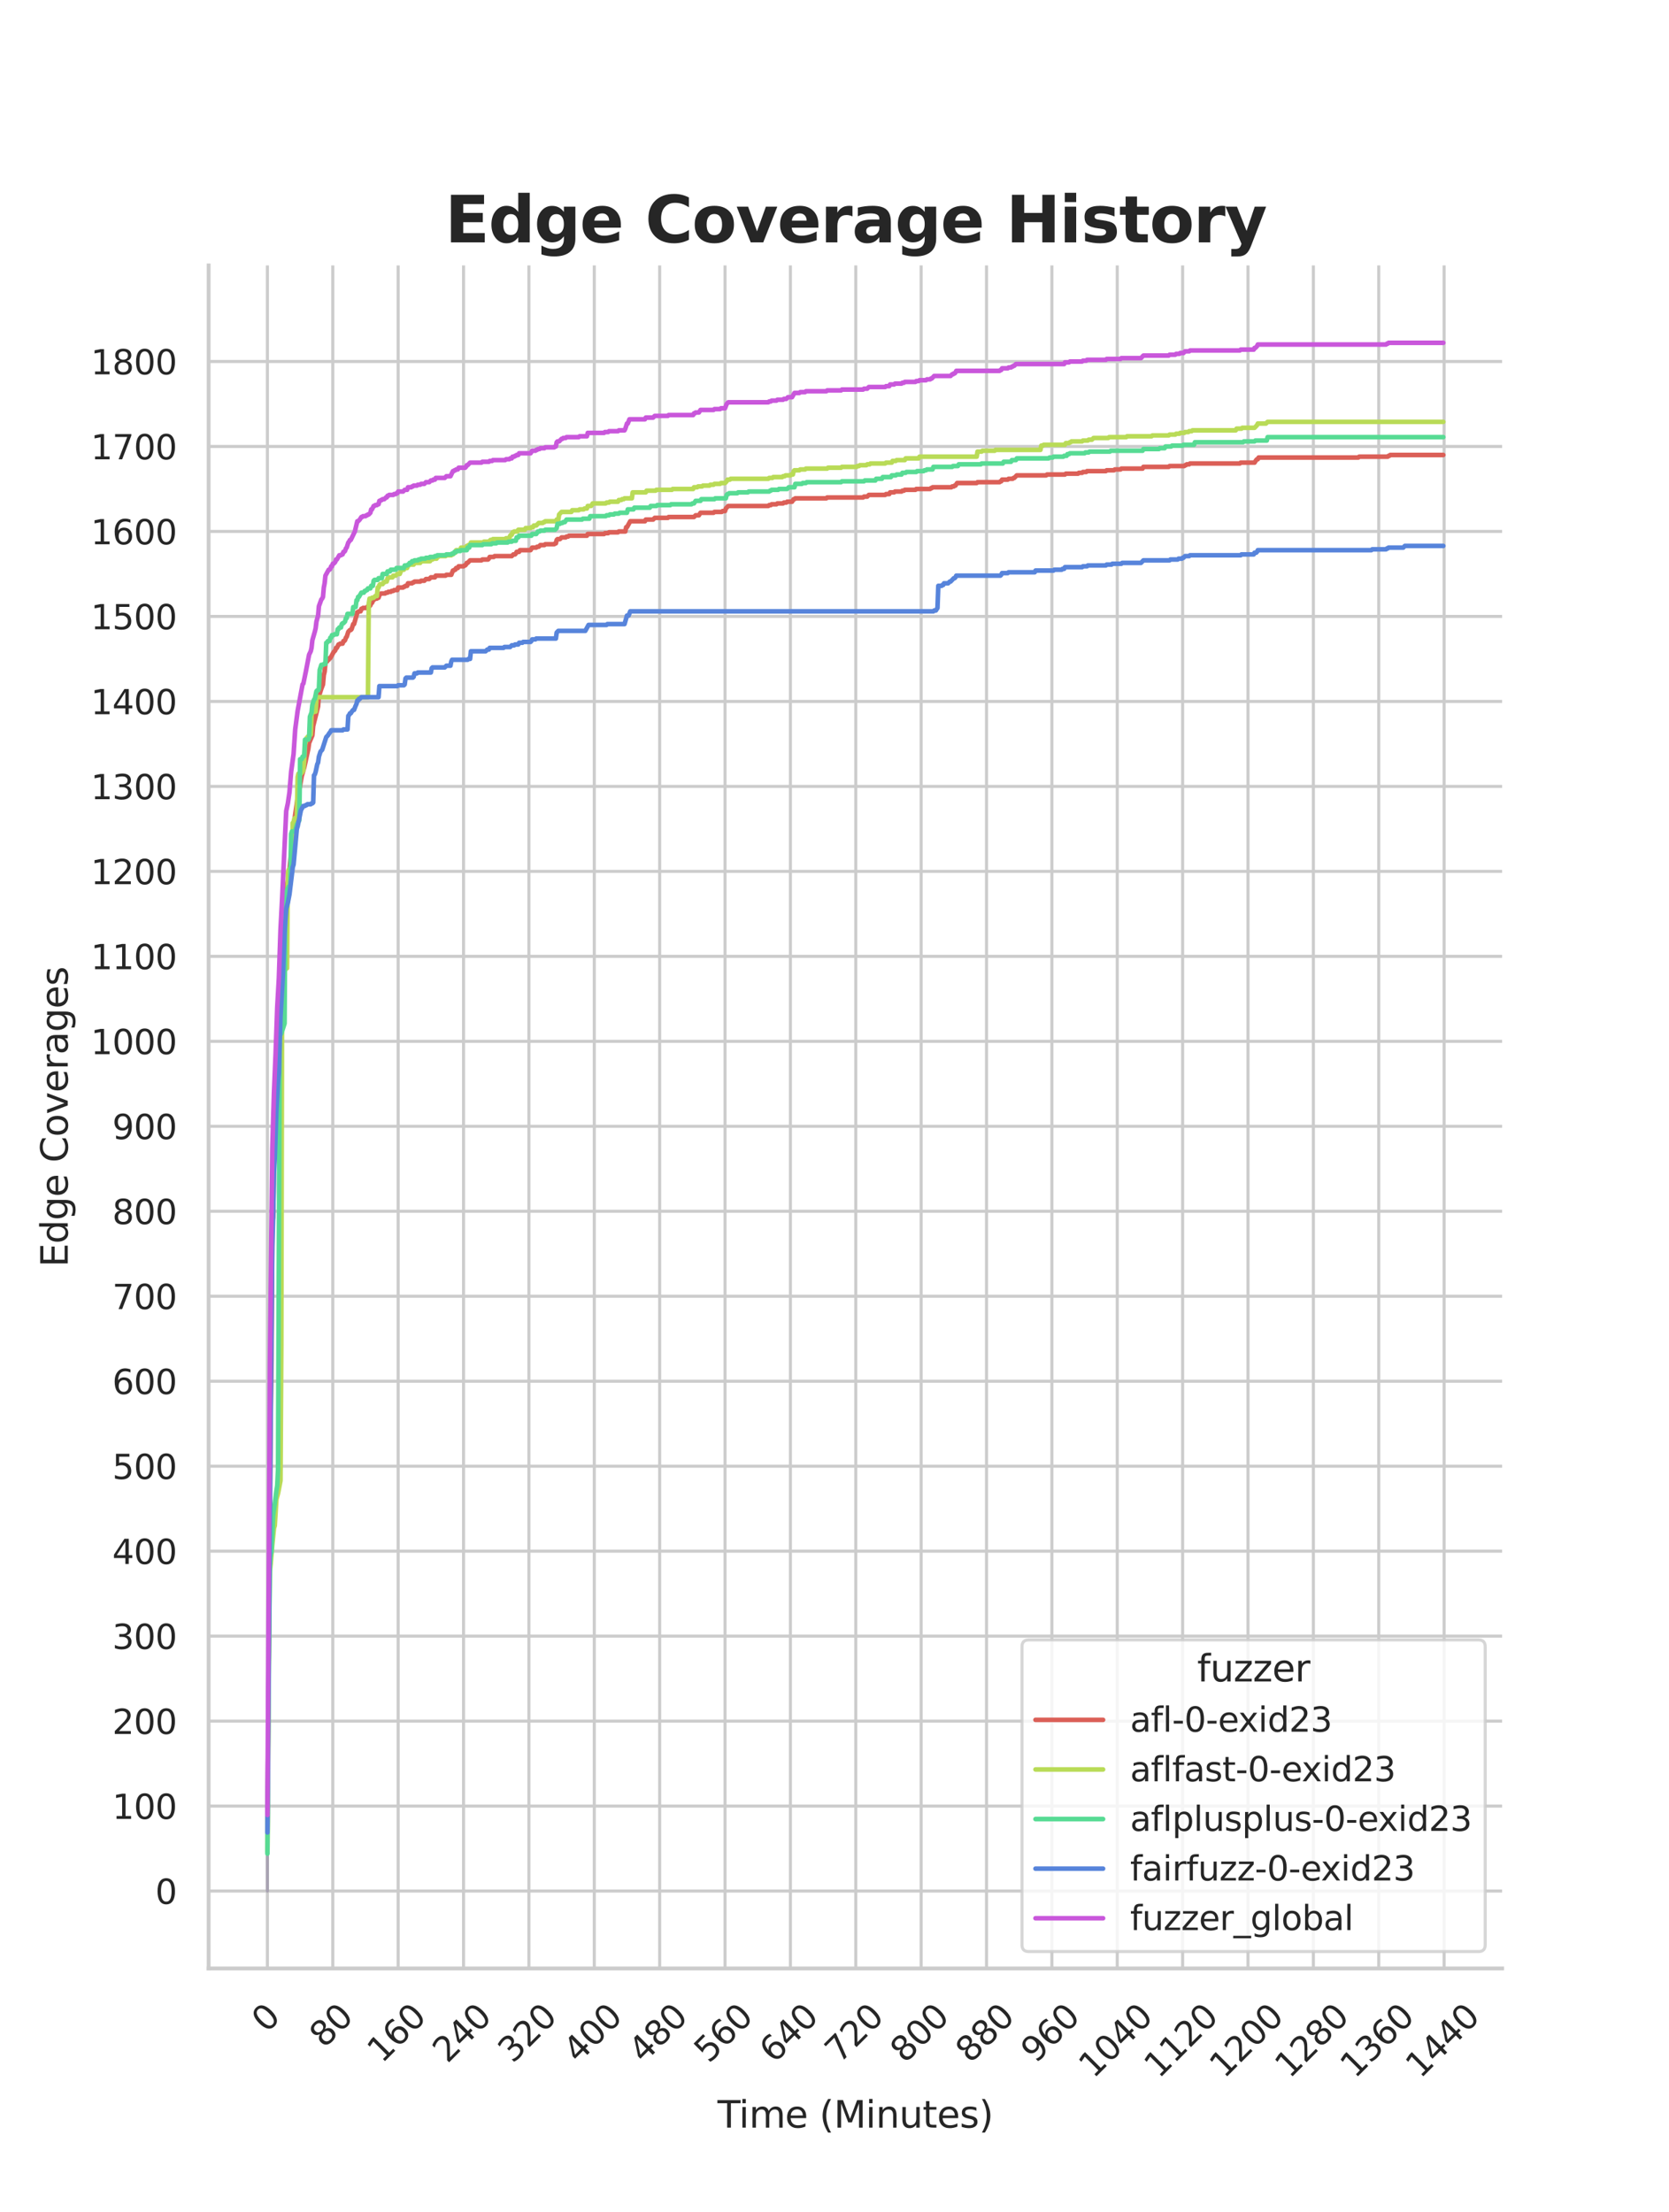 <?xml version="1.0" encoding="utf-8" standalone="no"?>
<!DOCTYPE svg PUBLIC "-//W3C//DTD SVG 1.1//EN"
  "http://www.w3.org/Graphics/SVG/1.1/DTD/svg11.dtd">
<svg xmlns:xlink="http://www.w3.org/1999/xlink" width="434.7pt" height="576pt" viewBox="0 0 434.7 576" xmlns="http://www.w3.org/2000/svg" version="1.1">
 <defs>
  <style type="text/css">*{stroke-linejoin: round; stroke-linecap: butt}</style>
 </defs>
 <g id="figure_1">
  <g id="patch_1">
   <path d="M 0 576 
L 434.7 576 
L 434.7 0 
L 0 0 
z
" style="fill: #ffffff"/>
  </g>
  <g id="axes_1">
   <g id="patch_2">
    <path d="M 54.337 512.64 
L 391.23 512.64 
L 391.23 69.12 
L 54.337 69.12 
z
" style="fill: #ffffff"/>
   </g>
   <g id="matplotlib.axis_1">
    <g id="xtick_1">
     <g id="line2d_1">
      <path d="M 69.651 512.64 
L 69.651 69.12 
" clip-path="url(#p26fc2b2106)" style="fill: none; stroke: #cccccc; stroke-width: 0.8; stroke-linecap: round"/>
     </g>
     <g id="text_1">
      <!-- 0 -->
      <g style="fill: #262626" transform="translate(69.388 529.627)rotate(-45)scale(0.088 -0.088)">
       <defs>
        <path id="DejaVuSans-30" d="M 2034 4250 
Q 1547 4250 1301 3770 
Q 1056 3291 1056 2328 
Q 1056 1369 1301 889 
Q 1547 409 2034 409 
Q 2525 409 2770 889 
Q 3016 1369 3016 2328 
Q 3016 3291 2770 3770 
Q 2525 4250 2034 4250 
z
M 2034 4750 
Q 2819 4750 3233 4129 
Q 3647 3509 3647 2328 
Q 3647 1150 3233 529 
Q 2819 -91 2034 -91 
Q 1250 -91 836 529 
Q 422 1150 422 2328 
Q 422 3509 836 4129 
Q 1250 4750 2034 4750 
z
" transform="scale(0.016)"/>
       </defs>
       <use xlink:href="#DejaVuSans-30"/>
      </g>
     </g>
    </g>
    <g id="xtick_2">
     <g id="line2d_2">
      <path d="M 86.677 512.64 
L 86.677 69.12 
" clip-path="url(#p26fc2b2106)" style="fill: none; stroke: #cccccc; stroke-width: 0.8; stroke-linecap: round"/>
     </g>
     <g id="text_2">
      <!-- 80 -->
      <g style="fill: #262626" transform="translate(84.435 533.586)rotate(-45)scale(0.088 -0.088)">
       <defs>
        <path id="DejaVuSans-38" d="M 2034 2216 
Q 1584 2216 1326 1975 
Q 1069 1734 1069 1313 
Q 1069 891 1326 650 
Q 1584 409 2034 409 
Q 2484 409 2743 651 
Q 3003 894 3003 1313 
Q 3003 1734 2745 1975 
Q 2488 2216 2034 2216 
z
M 1403 2484 
Q 997 2584 770 2862 
Q 544 3141 544 3541 
Q 544 4100 942 4425 
Q 1341 4750 2034 4750 
Q 2731 4750 3128 4425 
Q 3525 4100 3525 3541 
Q 3525 3141 3298 2862 
Q 3072 2584 2669 2484 
Q 3125 2378 3379 2068 
Q 3634 1759 3634 1313 
Q 3634 634 3220 271 
Q 2806 -91 2034 -91 
Q 1263 -91 848 271 
Q 434 634 434 1313 
Q 434 1759 690 2068 
Q 947 2378 1403 2484 
z
M 1172 3481 
Q 1172 3119 1398 2916 
Q 1625 2713 2034 2713 
Q 2441 2713 2670 2916 
Q 2900 3119 2900 3481 
Q 2900 3844 2670 4047 
Q 2441 4250 2034 4250 
Q 1625 4250 1398 4047 
Q 1172 3844 1172 3481 
z
" transform="scale(0.016)"/>
       </defs>
       <use xlink:href="#DejaVuSans-38"/>
       <use xlink:href="#DejaVuSans-30" x="63.623"/>
      </g>
     </g>
    </g>
    <g id="xtick_3">
     <g id="line2d_3">
      <path d="M 103.704 512.64 
L 103.704 69.12 
" clip-path="url(#p26fc2b2106)" style="fill: none; stroke: #cccccc; stroke-width: 0.8; stroke-linecap: round"/>
     </g>
     <g id="text_3">
      <!-- 160 -->
      <g style="fill: #262626" transform="translate(99.482 537.545)rotate(-45)scale(0.088 -0.088)">
       <defs>
        <path id="DejaVuSans-31" d="M 794 531 
L 1825 531 
L 1825 4091 
L 703 3866 
L 703 4441 
L 1819 4666 
L 2450 4666 
L 2450 531 
L 3481 531 
L 3481 0 
L 794 0 
L 794 531 
z
" transform="scale(0.016)"/>
        <path id="DejaVuSans-36" d="M 2113 2584 
Q 1688 2584 1439 2293 
Q 1191 2003 1191 1497 
Q 1191 994 1439 701 
Q 1688 409 2113 409 
Q 2538 409 2786 701 
Q 3034 994 3034 1497 
Q 3034 2003 2786 2293 
Q 2538 2584 2113 2584 
z
M 3366 4563 
L 3366 3988 
Q 3128 4100 2886 4159 
Q 2644 4219 2406 4219 
Q 1781 4219 1451 3797 
Q 1122 3375 1075 2522 
Q 1259 2794 1537 2939 
Q 1816 3084 2150 3084 
Q 2853 3084 3261 2657 
Q 3669 2231 3669 1497 
Q 3669 778 3244 343 
Q 2819 -91 2113 -91 
Q 1303 -91 875 529 
Q 447 1150 447 2328 
Q 447 3434 972 4092 
Q 1497 4750 2381 4750 
Q 2619 4750 2861 4703 
Q 3103 4656 3366 4563 
z
" transform="scale(0.016)"/>
       </defs>
       <use xlink:href="#DejaVuSans-31"/>
       <use xlink:href="#DejaVuSans-36" x="63.623"/>
       <use xlink:href="#DejaVuSans-30" x="127.246"/>
      </g>
     </g>
    </g>
    <g id="xtick_4">
     <g id="line2d_4">
      <path d="M 120.731 512.64 
L 120.731 69.12 
" clip-path="url(#p26fc2b2106)" style="fill: none; stroke: #cccccc; stroke-width: 0.8; stroke-linecap: round"/>
     </g>
     <g id="text_4">
      <!-- 240 -->
      <g style="fill: #262626" transform="translate(116.509 537.545)rotate(-45)scale(0.088 -0.088)">
       <defs>
        <path id="DejaVuSans-32" d="M 1228 531 
L 3431 531 
L 3431 0 
L 469 0 
L 469 531 
Q 828 903 1448 1529 
Q 2069 2156 2228 2338 
Q 2531 2678 2651 2914 
Q 2772 3150 2772 3378 
Q 2772 3750 2511 3984 
Q 2250 4219 1831 4219 
Q 1534 4219 1204 4116 
Q 875 4013 500 3803 
L 500 4441 
Q 881 4594 1212 4672 
Q 1544 4750 1819 4750 
Q 2544 4750 2975 4387 
Q 3406 4025 3406 3419 
Q 3406 3131 3298 2873 
Q 3191 2616 2906 2266 
Q 2828 2175 2409 1742 
Q 1991 1309 1228 531 
z
" transform="scale(0.016)"/>
        <path id="DejaVuSans-34" d="M 2419 4116 
L 825 1625 
L 2419 1625 
L 2419 4116 
z
M 2253 4666 
L 3047 4666 
L 3047 1625 
L 3713 1625 
L 3713 1100 
L 3047 1100 
L 3047 0 
L 2419 0 
L 2419 1100 
L 313 1100 
L 313 1709 
L 2253 4666 
z
" transform="scale(0.016)"/>
       </defs>
       <use xlink:href="#DejaVuSans-32"/>
       <use xlink:href="#DejaVuSans-34" x="63.623"/>
       <use xlink:href="#DejaVuSans-30" x="127.246"/>
      </g>
     </g>
    </g>
    <g id="xtick_5">
     <g id="line2d_5">
      <path d="M 137.757 512.64 
L 137.757 69.12 
" clip-path="url(#p26fc2b2106)" style="fill: none; stroke: #cccccc; stroke-width: 0.8; stroke-linecap: round"/>
     </g>
     <g id="text_5">
      <!-- 320 -->
      <g style="fill: #262626" transform="translate(133.536 537.545)rotate(-45)scale(0.088 -0.088)">
       <defs>
        <path id="DejaVuSans-33" d="M 2597 2516 
Q 3050 2419 3304 2112 
Q 3559 1806 3559 1356 
Q 3559 666 3084 287 
Q 2609 -91 1734 -91 
Q 1441 -91 1130 -33 
Q 819 25 488 141 
L 488 750 
Q 750 597 1062 519 
Q 1375 441 1716 441 
Q 2309 441 2620 675 
Q 2931 909 2931 1356 
Q 2931 1769 2642 2001 
Q 2353 2234 1838 2234 
L 1294 2234 
L 1294 2753 
L 1863 2753 
Q 2328 2753 2575 2939 
Q 2822 3125 2822 3475 
Q 2822 3834 2567 4026 
Q 2313 4219 1838 4219 
Q 1578 4219 1281 4162 
Q 984 4106 628 3988 
L 628 4550 
Q 988 4650 1302 4700 
Q 1616 4750 1894 4750 
Q 2613 4750 3031 4423 
Q 3450 4097 3450 3541 
Q 3450 3153 3228 2886 
Q 3006 2619 2597 2516 
z
" transform="scale(0.016)"/>
       </defs>
       <use xlink:href="#DejaVuSans-33"/>
       <use xlink:href="#DejaVuSans-32" x="63.623"/>
       <use xlink:href="#DejaVuSans-30" x="127.246"/>
      </g>
     </g>
    </g>
    <g id="xtick_6">
     <g id="line2d_6">
      <path d="M 154.784 512.64 
L 154.784 69.12 
" clip-path="url(#p26fc2b2106)" style="fill: none; stroke: #cccccc; stroke-width: 0.8; stroke-linecap: round"/>
     </g>
     <g id="text_6">
      <!-- 400 -->
      <g style="fill: #262626" transform="translate(150.562 537.545)rotate(-45)scale(0.088 -0.088)">
       <use xlink:href="#DejaVuSans-34"/>
       <use xlink:href="#DejaVuSans-30" x="63.623"/>
       <use xlink:href="#DejaVuSans-30" x="127.246"/>
      </g>
     </g>
    </g>
    <g id="xtick_7">
     <g id="line2d_7">
      <path d="M 171.81 512.64 
L 171.81 69.12 
" clip-path="url(#p26fc2b2106)" style="fill: none; stroke: #cccccc; stroke-width: 0.8; stroke-linecap: round"/>
     </g>
     <g id="text_7">
      <!-- 480 -->
      <g style="fill: #262626" transform="translate(167.589 537.545)rotate(-45)scale(0.088 -0.088)">
       <use xlink:href="#DejaVuSans-34"/>
       <use xlink:href="#DejaVuSans-38" x="63.623"/>
       <use xlink:href="#DejaVuSans-30" x="127.246"/>
      </g>
     </g>
    </g>
    <g id="xtick_8">
     <g id="line2d_8">
      <path d="M 188.837 512.64 
L 188.837 69.12 
" clip-path="url(#p26fc2b2106)" style="fill: none; stroke: #cccccc; stroke-width: 0.8; stroke-linecap: round"/>
     </g>
     <g id="text_8">
      <!-- 560 -->
      <g style="fill: #262626" transform="translate(184.615 537.545)rotate(-45)scale(0.088 -0.088)">
       <defs>
        <path id="DejaVuSans-35" d="M 691 4666 
L 3169 4666 
L 3169 4134 
L 1269 4134 
L 1269 2991 
Q 1406 3038 1543 3061 
Q 1681 3084 1819 3084 
Q 2600 3084 3056 2656 
Q 3513 2228 3513 1497 
Q 3513 744 3044 326 
Q 2575 -91 1722 -91 
Q 1428 -91 1123 -41 
Q 819 9 494 109 
L 494 744 
Q 775 591 1075 516 
Q 1375 441 1709 441 
Q 2250 441 2565 725 
Q 2881 1009 2881 1497 
Q 2881 1984 2565 2268 
Q 2250 2553 1709 2553 
Q 1456 2553 1204 2497 
Q 953 2441 691 2322 
L 691 4666 
z
" transform="scale(0.016)"/>
       </defs>
       <use xlink:href="#DejaVuSans-35"/>
       <use xlink:href="#DejaVuSans-36" x="63.623"/>
       <use xlink:href="#DejaVuSans-30" x="127.246"/>
      </g>
     </g>
    </g>
    <g id="xtick_9">
     <g id="line2d_9">
      <path d="M 205.864 512.64 
L 205.864 69.12 
" clip-path="url(#p26fc2b2106)" style="fill: none; stroke: #cccccc; stroke-width: 0.8; stroke-linecap: round"/>
     </g>
     <g id="text_9">
      <!-- 640 -->
      <g style="fill: #262626" transform="translate(201.642 537.545)rotate(-45)scale(0.088 -0.088)">
       <use xlink:href="#DejaVuSans-36"/>
       <use xlink:href="#DejaVuSans-34" x="63.623"/>
       <use xlink:href="#DejaVuSans-30" x="127.246"/>
      </g>
     </g>
    </g>
    <g id="xtick_10">
     <g id="line2d_10">
      <path d="M 222.89 512.64 
L 222.89 69.12 
" clip-path="url(#p26fc2b2106)" style="fill: none; stroke: #cccccc; stroke-width: 0.8; stroke-linecap: round"/>
     </g>
     <g id="text_10">
      <!-- 720 -->
      <g style="fill: #262626" transform="translate(218.669 537.545)rotate(-45)scale(0.088 -0.088)">
       <defs>
        <path id="DejaVuSans-37" d="M 525 4666 
L 3525 4666 
L 3525 4397 
L 1831 0 
L 1172 0 
L 2766 4134 
L 525 4134 
L 525 4666 
z
" transform="scale(0.016)"/>
       </defs>
       <use xlink:href="#DejaVuSans-37"/>
       <use xlink:href="#DejaVuSans-32" x="63.623"/>
       <use xlink:href="#DejaVuSans-30" x="127.246"/>
      </g>
     </g>
    </g>
    <g id="xtick_11">
     <g id="line2d_11">
      <path d="M 239.917 512.64 
L 239.917 69.12 
" clip-path="url(#p26fc2b2106)" style="fill: none; stroke: #cccccc; stroke-width: 0.8; stroke-linecap: round"/>
     </g>
     <g id="text_11">
      <!-- 800 -->
      <g style="fill: #262626" transform="translate(235.695 537.545)rotate(-45)scale(0.088 -0.088)">
       <use xlink:href="#DejaVuSans-38"/>
       <use xlink:href="#DejaVuSans-30" x="63.623"/>
       <use xlink:href="#DejaVuSans-30" x="127.246"/>
      </g>
     </g>
    </g>
    <g id="xtick_12">
     <g id="line2d_12">
      <path d="M 256.943 512.64 
L 256.943 69.12 
" clip-path="url(#p26fc2b2106)" style="fill: none; stroke: #cccccc; stroke-width: 0.8; stroke-linecap: round"/>
     </g>
     <g id="text_12">
      <!-- 880 -->
      <g style="fill: #262626" transform="translate(252.722 537.545)rotate(-45)scale(0.088 -0.088)">
       <use xlink:href="#DejaVuSans-38"/>
       <use xlink:href="#DejaVuSans-38" x="63.623"/>
       <use xlink:href="#DejaVuSans-30" x="127.246"/>
      </g>
     </g>
    </g>
    <g id="xtick_13">
     <g id="line2d_13">
      <path d="M 273.97 512.64 
L 273.97 69.12 
" clip-path="url(#p26fc2b2106)" style="fill: none; stroke: #cccccc; stroke-width: 0.8; stroke-linecap: round"/>
     </g>
     <g id="text_13">
      <!-- 960 -->
      <g style="fill: #262626" transform="translate(269.748 537.545)rotate(-45)scale(0.088 -0.088)">
       <defs>
        <path id="DejaVuSans-39" d="M 703 97 
L 703 672 
Q 941 559 1184 500 
Q 1428 441 1663 441 
Q 2288 441 2617 861 
Q 2947 1281 2994 2138 
Q 2813 1869 2534 1725 
Q 2256 1581 1919 1581 
Q 1219 1581 811 2004 
Q 403 2428 403 3163 
Q 403 3881 828 4315 
Q 1253 4750 1959 4750 
Q 2769 4750 3195 4129 
Q 3622 3509 3622 2328 
Q 3622 1225 3098 567 
Q 2575 -91 1691 -91 
Q 1453 -91 1209 -44 
Q 966 3 703 97 
z
M 1959 2075 
Q 2384 2075 2632 2365 
Q 2881 2656 2881 3163 
Q 2881 3666 2632 3958 
Q 2384 4250 1959 4250 
Q 1534 4250 1286 3958 
Q 1038 3666 1038 3163 
Q 1038 2656 1286 2365 
Q 1534 2075 1959 2075 
z
" transform="scale(0.016)"/>
       </defs>
       <use xlink:href="#DejaVuSans-39"/>
       <use xlink:href="#DejaVuSans-36" x="63.623"/>
       <use xlink:href="#DejaVuSans-30" x="127.246"/>
      </g>
     </g>
    </g>
    <g id="xtick_14">
     <g id="line2d_14">
      <path d="M 290.997 512.64 
L 290.997 69.12 
" clip-path="url(#p26fc2b2106)" style="fill: none; stroke: #cccccc; stroke-width: 0.8; stroke-linecap: round"/>
     </g>
     <g id="text_14">
      <!-- 1040 -->
      <g style="fill: #262626" transform="translate(284.795 541.505)rotate(-45)scale(0.088 -0.088)">
       <use xlink:href="#DejaVuSans-31"/>
       <use xlink:href="#DejaVuSans-30" x="63.623"/>
       <use xlink:href="#DejaVuSans-34" x="127.246"/>
       <use xlink:href="#DejaVuSans-30" x="190.869"/>
      </g>
     </g>
    </g>
    <g id="xtick_15">
     <g id="line2d_15">
      <path d="M 308.023 512.64 
L 308.023 69.12 
" clip-path="url(#p26fc2b2106)" style="fill: none; stroke: #cccccc; stroke-width: 0.8; stroke-linecap: round"/>
     </g>
     <g id="text_15">
      <!-- 1120 -->
      <g style="fill: #262626" transform="translate(301.822 541.505)rotate(-45)scale(0.088 -0.088)">
       <use xlink:href="#DejaVuSans-31"/>
       <use xlink:href="#DejaVuSans-31" x="63.623"/>
       <use xlink:href="#DejaVuSans-32" x="127.246"/>
       <use xlink:href="#DejaVuSans-30" x="190.869"/>
      </g>
     </g>
    </g>
    <g id="xtick_16">
     <g id="line2d_16">
      <path d="M 325.05 512.64 
L 325.05 69.12 
" clip-path="url(#p26fc2b2106)" style="fill: none; stroke: #cccccc; stroke-width: 0.8; stroke-linecap: round"/>
     </g>
     <g id="text_16">
      <!-- 1200 -->
      <g style="fill: #262626" transform="translate(318.849 541.505)rotate(-45)scale(0.088 -0.088)">
       <use xlink:href="#DejaVuSans-31"/>
       <use xlink:href="#DejaVuSans-32" x="63.623"/>
       <use xlink:href="#DejaVuSans-30" x="127.246"/>
       <use xlink:href="#DejaVuSans-30" x="190.869"/>
      </g>
     </g>
    </g>
    <g id="xtick_17">
     <g id="line2d_17">
      <path d="M 342.076 512.64 
L 342.076 69.12 
" clip-path="url(#p26fc2b2106)" style="fill: none; stroke: #cccccc; stroke-width: 0.8; stroke-linecap: round"/>
     </g>
     <g id="text_17">
      <!-- 1280 -->
      <g style="fill: #262626" transform="translate(335.875 541.505)rotate(-45)scale(0.088 -0.088)">
       <use xlink:href="#DejaVuSans-31"/>
       <use xlink:href="#DejaVuSans-32" x="63.623"/>
       <use xlink:href="#DejaVuSans-38" x="127.246"/>
       <use xlink:href="#DejaVuSans-30" x="190.869"/>
      </g>
     </g>
    </g>
    <g id="xtick_18">
     <g id="line2d_18">
      <path d="M 359.103 512.64 
L 359.103 69.12 
" clip-path="url(#p26fc2b2106)" style="fill: none; stroke: #cccccc; stroke-width: 0.8; stroke-linecap: round"/>
     </g>
     <g id="text_18">
      <!-- 1360 -->
      <g style="fill: #262626" transform="translate(352.902 541.505)rotate(-45)scale(0.088 -0.088)">
       <use xlink:href="#DejaVuSans-31"/>
       <use xlink:href="#DejaVuSans-33" x="63.623"/>
       <use xlink:href="#DejaVuSans-36" x="127.246"/>
       <use xlink:href="#DejaVuSans-30" x="190.869"/>
      </g>
     </g>
    </g>
    <g id="xtick_19">
     <g id="line2d_19">
      <path d="M 376.13 512.64 
L 376.13 69.12 
" clip-path="url(#p26fc2b2106)" style="fill: none; stroke: #cccccc; stroke-width: 0.8; stroke-linecap: round"/>
     </g>
     <g id="text_19">
      <!-- 1440 -->
      <g style="fill: #262626" transform="translate(369.928 541.505)rotate(-45)scale(0.088 -0.088)">
       <use xlink:href="#DejaVuSans-31"/>
       <use xlink:href="#DejaVuSans-34" x="63.623"/>
       <use xlink:href="#DejaVuSans-34" x="127.246"/>
       <use xlink:href="#DejaVuSans-30" x="190.869"/>
      </g>
     </g>
    </g>
    <g id="text_20">
     <!-- Time (Minutes) -->
     <g style="fill: #262626" transform="translate(186.874 554.093)scale(0.096 -0.096)">
      <defs>
       <path id="DejaVuSans-54" d="M -19 4666 
L 3928 4666 
L 3928 4134 
L 2272 4134 
L 2272 0 
L 1638 0 
L 1638 4134 
L -19 4134 
L -19 4666 
z
" transform="scale(0.016)"/>
       <path id="DejaVuSans-69" d="M 603 3500 
L 1178 3500 
L 1178 0 
L 603 0 
L 603 3500 
z
M 603 4863 
L 1178 4863 
L 1178 4134 
L 603 4134 
L 603 4863 
z
" transform="scale(0.016)"/>
       <path id="DejaVuSans-6d" d="M 3328 2828 
Q 3544 3216 3844 3400 
Q 4144 3584 4550 3584 
Q 5097 3584 5394 3201 
Q 5691 2819 5691 2113 
L 5691 0 
L 5113 0 
L 5113 2094 
Q 5113 2597 4934 2840 
Q 4756 3084 4391 3084 
Q 3944 3084 3684 2787 
Q 3425 2491 3425 1978 
L 3425 0 
L 2847 0 
L 2847 2094 
Q 2847 2600 2669 2842 
Q 2491 3084 2119 3084 
Q 1678 3084 1418 2786 
Q 1159 2488 1159 1978 
L 1159 0 
L 581 0 
L 581 3500 
L 1159 3500 
L 1159 2956 
Q 1356 3278 1631 3431 
Q 1906 3584 2284 3584 
Q 2666 3584 2933 3390 
Q 3200 3197 3328 2828 
z
" transform="scale(0.016)"/>
       <path id="DejaVuSans-65" d="M 3597 1894 
L 3597 1613 
L 953 1613 
Q 991 1019 1311 708 
Q 1631 397 2203 397 
Q 2534 397 2845 478 
Q 3156 559 3463 722 
L 3463 178 
Q 3153 47 2828 -22 
Q 2503 -91 2169 -91 
Q 1331 -91 842 396 
Q 353 884 353 1716 
Q 353 2575 817 3079 
Q 1281 3584 2069 3584 
Q 2775 3584 3186 3129 
Q 3597 2675 3597 1894 
z
M 3022 2063 
Q 3016 2534 2758 2815 
Q 2500 3097 2075 3097 
Q 1594 3097 1305 2825 
Q 1016 2553 972 2059 
L 3022 2063 
z
" transform="scale(0.016)"/>
       <path id="DejaVuSans-20" transform="scale(0.016)"/>
       <path id="DejaVuSans-28" d="M 1984 4856 
Q 1566 4138 1362 3434 
Q 1159 2731 1159 2009 
Q 1159 1288 1364 580 
Q 1569 -128 1984 -844 
L 1484 -844 
Q 1016 -109 783 600 
Q 550 1309 550 2009 
Q 550 2706 781 3412 
Q 1013 4119 1484 4856 
L 1984 4856 
z
" transform="scale(0.016)"/>
       <path id="DejaVuSans-4d" d="M 628 4666 
L 1569 4666 
L 2759 1491 
L 3956 4666 
L 4897 4666 
L 4897 0 
L 4281 0 
L 4281 4097 
L 3078 897 
L 2444 897 
L 1241 4097 
L 1241 0 
L 628 0 
L 628 4666 
z
" transform="scale(0.016)"/>
       <path id="DejaVuSans-6e" d="M 3513 2113 
L 3513 0 
L 2938 0 
L 2938 2094 
Q 2938 2591 2744 2837 
Q 2550 3084 2163 3084 
Q 1697 3084 1428 2787 
Q 1159 2491 1159 1978 
L 1159 0 
L 581 0 
L 581 3500 
L 1159 3500 
L 1159 2956 
Q 1366 3272 1645 3428 
Q 1925 3584 2291 3584 
Q 2894 3584 3203 3211 
Q 3513 2838 3513 2113 
z
" transform="scale(0.016)"/>
       <path id="DejaVuSans-75" d="M 544 1381 
L 544 3500 
L 1119 3500 
L 1119 1403 
Q 1119 906 1312 657 
Q 1506 409 1894 409 
Q 2359 409 2629 706 
Q 2900 1003 2900 1516 
L 2900 3500 
L 3475 3500 
L 3475 0 
L 2900 0 
L 2900 538 
Q 2691 219 2414 64 
Q 2138 -91 1772 -91 
Q 1169 -91 856 284 
Q 544 659 544 1381 
z
M 1991 3584 
L 1991 3584 
z
" transform="scale(0.016)"/>
       <path id="DejaVuSans-74" d="M 1172 4494 
L 1172 3500 
L 2356 3500 
L 2356 3053 
L 1172 3053 
L 1172 1153 
Q 1172 725 1289 603 
Q 1406 481 1766 481 
L 2356 481 
L 2356 0 
L 1766 0 
Q 1100 0 847 248 
Q 594 497 594 1153 
L 594 3053 
L 172 3053 
L 172 3500 
L 594 3500 
L 594 4494 
L 1172 4494 
z
" transform="scale(0.016)"/>
       <path id="DejaVuSans-73" d="M 2834 3397 
L 2834 2853 
Q 2591 2978 2328 3040 
Q 2066 3103 1784 3103 
Q 1356 3103 1142 2972 
Q 928 2841 928 2578 
Q 928 2378 1081 2264 
Q 1234 2150 1697 2047 
L 1894 2003 
Q 2506 1872 2764 1633 
Q 3022 1394 3022 966 
Q 3022 478 2636 193 
Q 2250 -91 1575 -91 
Q 1294 -91 989 -36 
Q 684 19 347 128 
L 347 722 
Q 666 556 975 473 
Q 1284 391 1588 391 
Q 1994 391 2212 530 
Q 2431 669 2431 922 
Q 2431 1156 2273 1281 
Q 2116 1406 1581 1522 
L 1381 1569 
Q 847 1681 609 1914 
Q 372 2147 372 2553 
Q 372 3047 722 3315 
Q 1072 3584 1716 3584 
Q 2034 3584 2315 3537 
Q 2597 3491 2834 3397 
z
" transform="scale(0.016)"/>
       <path id="DejaVuSans-29" d="M 513 4856 
L 1013 4856 
Q 1481 4119 1714 3412 
Q 1947 2706 1947 2009 
Q 1947 1309 1714 600 
Q 1481 -109 1013 -844 
L 513 -844 
Q 928 -128 1133 580 
Q 1338 1288 1338 2009 
Q 1338 2731 1133 3434 
Q 928 4138 513 4856 
z
" transform="scale(0.016)"/>
      </defs>
      <use xlink:href="#DejaVuSans-54"/>
      <use xlink:href="#DejaVuSans-69" x="57.959"/>
      <use xlink:href="#DejaVuSans-6d" x="85.742"/>
      <use xlink:href="#DejaVuSans-65" x="183.154"/>
      <use xlink:href="#DejaVuSans-20" x="244.678"/>
      <use xlink:href="#DejaVuSans-28" x="276.465"/>
      <use xlink:href="#DejaVuSans-4d" x="315.479"/>
      <use xlink:href="#DejaVuSans-69" x="401.758"/>
      <use xlink:href="#DejaVuSans-6e" x="429.541"/>
      <use xlink:href="#DejaVuSans-75" x="492.92"/>
      <use xlink:href="#DejaVuSans-74" x="556.299"/>
      <use xlink:href="#DejaVuSans-65" x="595.508"/>
      <use xlink:href="#DejaVuSans-73" x="657.031"/>
      <use xlink:href="#DejaVuSans-29" x="709.131"/>
     </g>
    </g>
   </g>
   <g id="matplotlib.axis_2">
    <g id="ytick_1">
     <g id="line2d_20">
      <path d="M 54.337 492.48 
L 391.23 492.48 
" clip-path="url(#p26fc2b2106)" style="fill: none; stroke: #cccccc; stroke-width: 0.8; stroke-linecap: round"/>
     </g>
     <g id="text_21">
      <!-- 0 -->
      <g style="fill: #262626" transform="translate(40.438 495.823)scale(0.088 -0.088)">
       <use xlink:href="#DejaVuSans-30"/>
      </g>
     </g>
    </g>
    <g id="ytick_2">
     <g id="line2d_21">
      <path d="M 54.337 470.35 
L 391.23 470.35 
" clip-path="url(#p26fc2b2106)" style="fill: none; stroke: #cccccc; stroke-width: 0.8; stroke-linecap: round"/>
     </g>
     <g id="text_22">
      <!-- 100 -->
      <g style="fill: #262626" transform="translate(29.241 473.694)scale(0.088 -0.088)">
       <use xlink:href="#DejaVuSans-31"/>
       <use xlink:href="#DejaVuSans-30" x="63.623"/>
       <use xlink:href="#DejaVuSans-30" x="127.246"/>
      </g>
     </g>
    </g>
    <g id="ytick_3">
     <g id="line2d_22">
      <path d="M 54.337 448.221 
L 391.23 448.221 
" clip-path="url(#p26fc2b2106)" style="fill: none; stroke: #cccccc; stroke-width: 0.8; stroke-linecap: round"/>
     </g>
     <g id="text_23">
      <!-- 200 -->
      <g style="fill: #262626" transform="translate(29.241 451.564)scale(0.088 -0.088)">
       <use xlink:href="#DejaVuSans-32"/>
       <use xlink:href="#DejaVuSans-30" x="63.623"/>
       <use xlink:href="#DejaVuSans-30" x="127.246"/>
      </g>
     </g>
    </g>
    <g id="ytick_4">
     <g id="line2d_23">
      <path d="M 54.337 426.091 
L 391.23 426.091 
" clip-path="url(#p26fc2b2106)" style="fill: none; stroke: #cccccc; stroke-width: 0.8; stroke-linecap: round"/>
     </g>
     <g id="text_24">
      <!-- 300 -->
      <g style="fill: #262626" transform="translate(29.241 429.435)scale(0.088 -0.088)">
       <use xlink:href="#DejaVuSans-33"/>
       <use xlink:href="#DejaVuSans-30" x="63.623"/>
       <use xlink:href="#DejaVuSans-30" x="127.246"/>
      </g>
     </g>
    </g>
    <g id="ytick_5">
     <g id="line2d_24">
      <path d="M 54.337 403.962 
L 391.23 403.962 
" clip-path="url(#p26fc2b2106)" style="fill: none; stroke: #cccccc; stroke-width: 0.8; stroke-linecap: round"/>
     </g>
     <g id="text_25">
      <!-- 400 -->
      <g style="fill: #262626" transform="translate(29.241 407.305)scale(0.088 -0.088)">
       <use xlink:href="#DejaVuSans-34"/>
       <use xlink:href="#DejaVuSans-30" x="63.623"/>
       <use xlink:href="#DejaVuSans-30" x="127.246"/>
      </g>
     </g>
    </g>
    <g id="ytick_6">
     <g id="line2d_25">
      <path d="M 54.337 381.832 
L 391.23 381.832 
" clip-path="url(#p26fc2b2106)" style="fill: none; stroke: #cccccc; stroke-width: 0.8; stroke-linecap: round"/>
     </g>
     <g id="text_26">
      <!-- 500 -->
      <g style="fill: #262626" transform="translate(29.241 385.176)scale(0.088 -0.088)">
       <use xlink:href="#DejaVuSans-35"/>
       <use xlink:href="#DejaVuSans-30" x="63.623"/>
       <use xlink:href="#DejaVuSans-30" x="127.246"/>
      </g>
     </g>
    </g>
    <g id="ytick_7">
     <g id="line2d_26">
      <path d="M 54.337 359.703 
L 391.23 359.703 
" clip-path="url(#p26fc2b2106)" style="fill: none; stroke: #cccccc; stroke-width: 0.8; stroke-linecap: round"/>
     </g>
     <g id="text_27">
      <!-- 600 -->
      <g style="fill: #262626" transform="translate(29.241 363.046)scale(0.088 -0.088)">
       <use xlink:href="#DejaVuSans-36"/>
       <use xlink:href="#DejaVuSans-30" x="63.623"/>
       <use xlink:href="#DejaVuSans-30" x="127.246"/>
      </g>
     </g>
    </g>
    <g id="ytick_8">
     <g id="line2d_27">
      <path d="M 54.337 337.573 
L 391.23 337.573 
" clip-path="url(#p26fc2b2106)" style="fill: none; stroke: #cccccc; stroke-width: 0.8; stroke-linecap: round"/>
     </g>
     <g id="text_28">
      <!-- 700 -->
      <g style="fill: #262626" transform="translate(29.241 340.917)scale(0.088 -0.088)">
       <use xlink:href="#DejaVuSans-37"/>
       <use xlink:href="#DejaVuSans-30" x="63.623"/>
       <use xlink:href="#DejaVuSans-30" x="127.246"/>
      </g>
     </g>
    </g>
    <g id="ytick_9">
     <g id="line2d_28">
      <path d="M 54.337 315.444 
L 391.23 315.444 
" clip-path="url(#p26fc2b2106)" style="fill: none; stroke: #cccccc; stroke-width: 0.8; stroke-linecap: round"/>
     </g>
     <g id="text_29">
      <!-- 800 -->
      <g style="fill: #262626" transform="translate(29.241 318.787)scale(0.088 -0.088)">
       <use xlink:href="#DejaVuSans-38"/>
       <use xlink:href="#DejaVuSans-30" x="63.623"/>
       <use xlink:href="#DejaVuSans-30" x="127.246"/>
      </g>
     </g>
    </g>
    <g id="ytick_10">
     <g id="line2d_29">
      <path d="M 54.337 293.314 
L 391.23 293.314 
" clip-path="url(#p26fc2b2106)" style="fill: none; stroke: #cccccc; stroke-width: 0.8; stroke-linecap: round"/>
     </g>
     <g id="text_30">
      <!-- 900 -->
      <g style="fill: #262626" transform="translate(29.241 296.658)scale(0.088 -0.088)">
       <use xlink:href="#DejaVuSans-39"/>
       <use xlink:href="#DejaVuSans-30" x="63.623"/>
       <use xlink:href="#DejaVuSans-30" x="127.246"/>
      </g>
     </g>
    </g>
    <g id="ytick_11">
     <g id="line2d_30">
      <path d="M 54.337 271.185 
L 391.23 271.185 
" clip-path="url(#p26fc2b2106)" style="fill: none; stroke: #cccccc; stroke-width: 0.8; stroke-linecap: round"/>
     </g>
     <g id="text_31">
      <!-- 1000 -->
      <g style="fill: #262626" transform="translate(23.642 274.528)scale(0.088 -0.088)">
       <use xlink:href="#DejaVuSans-31"/>
       <use xlink:href="#DejaVuSans-30" x="63.623"/>
       <use xlink:href="#DejaVuSans-30" x="127.246"/>
       <use xlink:href="#DejaVuSans-30" x="190.869"/>
      </g>
     </g>
    </g>
    <g id="ytick_12">
     <g id="line2d_31">
      <path d="M 54.337 249.055 
L 391.23 249.055 
" clip-path="url(#p26fc2b2106)" style="fill: none; stroke: #cccccc; stroke-width: 0.8; stroke-linecap: round"/>
     </g>
     <g id="text_32">
      <!-- 1100 -->
      <g style="fill: #262626" transform="translate(23.642 252.399)scale(0.088 -0.088)">
       <use xlink:href="#DejaVuSans-31"/>
       <use xlink:href="#DejaVuSans-31" x="63.623"/>
       <use xlink:href="#DejaVuSans-30" x="127.246"/>
       <use xlink:href="#DejaVuSans-30" x="190.869"/>
      </g>
     </g>
    </g>
    <g id="ytick_13">
     <g id="line2d_32">
      <path d="M 54.337 226.926 
L 391.23 226.926 
" clip-path="url(#p26fc2b2106)" style="fill: none; stroke: #cccccc; stroke-width: 0.8; stroke-linecap: round"/>
     </g>
     <g id="text_33">
      <!-- 1200 -->
      <g style="fill: #262626" transform="translate(23.642 230.269)scale(0.088 -0.088)">
       <use xlink:href="#DejaVuSans-31"/>
       <use xlink:href="#DejaVuSans-32" x="63.623"/>
       <use xlink:href="#DejaVuSans-30" x="127.246"/>
       <use xlink:href="#DejaVuSans-30" x="190.869"/>
      </g>
     </g>
    </g>
    <g id="ytick_14">
     <g id="line2d_33">
      <path d="M 54.337 204.796 
L 391.23 204.796 
" clip-path="url(#p26fc2b2106)" style="fill: none; stroke: #cccccc; stroke-width: 0.8; stroke-linecap: round"/>
     </g>
     <g id="text_34">
      <!-- 1300 -->
      <g style="fill: #262626" transform="translate(23.642 208.139)scale(0.088 -0.088)">
       <use xlink:href="#DejaVuSans-31"/>
       <use xlink:href="#DejaVuSans-33" x="63.623"/>
       <use xlink:href="#DejaVuSans-30" x="127.246"/>
       <use xlink:href="#DejaVuSans-30" x="190.869"/>
      </g>
     </g>
    </g>
    <g id="ytick_15">
     <g id="line2d_34">
      <path d="M 54.337 182.667 
L 391.23 182.667 
" clip-path="url(#p26fc2b2106)" style="fill: none; stroke: #cccccc; stroke-width: 0.8; stroke-linecap: round"/>
     </g>
     <g id="text_35">
      <!-- 1400 -->
      <g style="fill: #262626" transform="translate(23.642 186.01)scale(0.088 -0.088)">
       <use xlink:href="#DejaVuSans-31"/>
       <use xlink:href="#DejaVuSans-34" x="63.623"/>
       <use xlink:href="#DejaVuSans-30" x="127.246"/>
       <use xlink:href="#DejaVuSans-30" x="190.869"/>
      </g>
     </g>
    </g>
    <g id="ytick_16">
     <g id="line2d_35">
      <path d="M 54.337 160.537 
L 391.23 160.537 
" clip-path="url(#p26fc2b2106)" style="fill: none; stroke: #cccccc; stroke-width: 0.8; stroke-linecap: round"/>
     </g>
     <g id="text_36">
      <!-- 1500 -->
      <g style="fill: #262626" transform="translate(23.642 163.88)scale(0.088 -0.088)">
       <use xlink:href="#DejaVuSans-31"/>
       <use xlink:href="#DejaVuSans-35" x="63.623"/>
       <use xlink:href="#DejaVuSans-30" x="127.246"/>
       <use xlink:href="#DejaVuSans-30" x="190.869"/>
      </g>
     </g>
    </g>
    <g id="ytick_17">
     <g id="line2d_36">
      <path d="M 54.337 138.408 
L 391.23 138.408 
" clip-path="url(#p26fc2b2106)" style="fill: none; stroke: #cccccc; stroke-width: 0.8; stroke-linecap: round"/>
     </g>
     <g id="text_37">
      <!-- 1600 -->
      <g style="fill: #262626" transform="translate(23.642 141.751)scale(0.088 -0.088)">
       <use xlink:href="#DejaVuSans-31"/>
       <use xlink:href="#DejaVuSans-36" x="63.623"/>
       <use xlink:href="#DejaVuSans-30" x="127.246"/>
       <use xlink:href="#DejaVuSans-30" x="190.869"/>
      </g>
     </g>
    </g>
    <g id="ytick_18">
     <g id="line2d_37">
      <path d="M 54.337 116.278 
L 391.23 116.278 
" clip-path="url(#p26fc2b2106)" style="fill: none; stroke: #cccccc; stroke-width: 0.8; stroke-linecap: round"/>
     </g>
     <g id="text_38">
      <!-- 1700 -->
      <g style="fill: #262626" transform="translate(23.642 119.621)scale(0.088 -0.088)">
       <use xlink:href="#DejaVuSans-31"/>
       <use xlink:href="#DejaVuSans-37" x="63.623"/>
       <use xlink:href="#DejaVuSans-30" x="127.246"/>
       <use xlink:href="#DejaVuSans-30" x="190.869"/>
      </g>
     </g>
    </g>
    <g id="ytick_19">
     <g id="line2d_38">
      <path d="M 54.337 94.148 
L 391.23 94.148 
" clip-path="url(#p26fc2b2106)" style="fill: none; stroke: #cccccc; stroke-width: 0.8; stroke-linecap: round"/>
     </g>
     <g id="text_39">
      <!-- 1800 -->
      <g style="fill: #262626" transform="translate(23.642 97.492)scale(0.088 -0.088)">
       <use xlink:href="#DejaVuSans-31"/>
       <use xlink:href="#DejaVuSans-38" x="63.623"/>
       <use xlink:href="#DejaVuSans-30" x="127.246"/>
       <use xlink:href="#DejaVuSans-30" x="190.869"/>
      </g>
     </g>
    </g>
    <g id="text_40">
     <!-- Edge Coverages -->
     <g style="fill: #262626" transform="translate(17.645 329.986)rotate(-90)scale(0.096 -0.096)">
      <defs>
       <path id="DejaVuSans-45" d="M 628 4666 
L 3578 4666 
L 3578 4134 
L 1259 4134 
L 1259 2753 
L 3481 2753 
L 3481 2222 
L 1259 2222 
L 1259 531 
L 3634 531 
L 3634 0 
L 628 0 
L 628 4666 
z
" transform="scale(0.016)"/>
       <path id="DejaVuSans-64" d="M 2906 2969 
L 2906 4863 
L 3481 4863 
L 3481 0 
L 2906 0 
L 2906 525 
Q 2725 213 2448 61 
Q 2172 -91 1784 -91 
Q 1150 -91 751 415 
Q 353 922 353 1747 
Q 353 2572 751 3078 
Q 1150 3584 1784 3584 
Q 2172 3584 2448 3432 
Q 2725 3281 2906 2969 
z
M 947 1747 
Q 947 1113 1208 752 
Q 1469 391 1925 391 
Q 2381 391 2643 752 
Q 2906 1113 2906 1747 
Q 2906 2381 2643 2742 
Q 2381 3103 1925 3103 
Q 1469 3103 1208 2742 
Q 947 2381 947 1747 
z
" transform="scale(0.016)"/>
       <path id="DejaVuSans-67" d="M 2906 1791 
Q 2906 2416 2648 2759 
Q 2391 3103 1925 3103 
Q 1463 3103 1205 2759 
Q 947 2416 947 1791 
Q 947 1169 1205 825 
Q 1463 481 1925 481 
Q 2391 481 2648 825 
Q 2906 1169 2906 1791 
z
M 3481 434 
Q 3481 -459 3084 -895 
Q 2688 -1331 1869 -1331 
Q 1566 -1331 1297 -1286 
Q 1028 -1241 775 -1147 
L 775 -588 
Q 1028 -725 1275 -790 
Q 1522 -856 1778 -856 
Q 2344 -856 2625 -561 
Q 2906 -266 2906 331 
L 2906 616 
Q 2728 306 2450 153 
Q 2172 0 1784 0 
Q 1141 0 747 490 
Q 353 981 353 1791 
Q 353 2603 747 3093 
Q 1141 3584 1784 3584 
Q 2172 3584 2450 3431 
Q 2728 3278 2906 2969 
L 2906 3500 
L 3481 3500 
L 3481 434 
z
" transform="scale(0.016)"/>
       <path id="DejaVuSans-43" d="M 4122 4306 
L 4122 3641 
Q 3803 3938 3442 4084 
Q 3081 4231 2675 4231 
Q 1875 4231 1450 3742 
Q 1025 3253 1025 2328 
Q 1025 1406 1450 917 
Q 1875 428 2675 428 
Q 3081 428 3442 575 
Q 3803 722 4122 1019 
L 4122 359 
Q 3791 134 3420 21 
Q 3050 -91 2638 -91 
Q 1578 -91 968 557 
Q 359 1206 359 2328 
Q 359 3453 968 4101 
Q 1578 4750 2638 4750 
Q 3056 4750 3426 4639 
Q 3797 4528 4122 4306 
z
" transform="scale(0.016)"/>
       <path id="DejaVuSans-6f" d="M 1959 3097 
Q 1497 3097 1228 2736 
Q 959 2375 959 1747 
Q 959 1119 1226 758 
Q 1494 397 1959 397 
Q 2419 397 2687 759 
Q 2956 1122 2956 1747 
Q 2956 2369 2687 2733 
Q 2419 3097 1959 3097 
z
M 1959 3584 
Q 2709 3584 3137 3096 
Q 3566 2609 3566 1747 
Q 3566 888 3137 398 
Q 2709 -91 1959 -91 
Q 1206 -91 779 398 
Q 353 888 353 1747 
Q 353 2609 779 3096 
Q 1206 3584 1959 3584 
z
" transform="scale(0.016)"/>
       <path id="DejaVuSans-76" d="M 191 3500 
L 800 3500 
L 1894 563 
L 2988 3500 
L 3597 3500 
L 2284 0 
L 1503 0 
L 191 3500 
z
" transform="scale(0.016)"/>
       <path id="DejaVuSans-72" d="M 2631 2963 
Q 2534 3019 2420 3045 
Q 2306 3072 2169 3072 
Q 1681 3072 1420 2755 
Q 1159 2438 1159 1844 
L 1159 0 
L 581 0 
L 581 3500 
L 1159 3500 
L 1159 2956 
Q 1341 3275 1631 3429 
Q 1922 3584 2338 3584 
Q 2397 3584 2469 3576 
Q 2541 3569 2628 3553 
L 2631 2963 
z
" transform="scale(0.016)"/>
       <path id="DejaVuSans-61" d="M 2194 1759 
Q 1497 1759 1228 1600 
Q 959 1441 959 1056 
Q 959 750 1161 570 
Q 1363 391 1709 391 
Q 2188 391 2477 730 
Q 2766 1069 2766 1631 
L 2766 1759 
L 2194 1759 
z
M 3341 1997 
L 3341 0 
L 2766 0 
L 2766 531 
Q 2569 213 2275 61 
Q 1981 -91 1556 -91 
Q 1019 -91 701 211 
Q 384 513 384 1019 
Q 384 1609 779 1909 
Q 1175 2209 1959 2209 
L 2766 2209 
L 2766 2266 
Q 2766 2663 2505 2880 
Q 2244 3097 1772 3097 
Q 1472 3097 1187 3025 
Q 903 2953 641 2809 
L 641 3341 
Q 956 3463 1253 3523 
Q 1550 3584 1831 3584 
Q 2591 3584 2966 3190 
Q 3341 2797 3341 1997 
z
" transform="scale(0.016)"/>
      </defs>
      <use xlink:href="#DejaVuSans-45"/>
      <use xlink:href="#DejaVuSans-64" x="63.184"/>
      <use xlink:href="#DejaVuSans-67" x="126.66"/>
      <use xlink:href="#DejaVuSans-65" x="190.137"/>
      <use xlink:href="#DejaVuSans-20" x="251.66"/>
      <use xlink:href="#DejaVuSans-43" x="283.447"/>
      <use xlink:href="#DejaVuSans-6f" x="353.271"/>
      <use xlink:href="#DejaVuSans-76" x="414.453"/>
      <use xlink:href="#DejaVuSans-65" x="473.633"/>
      <use xlink:href="#DejaVuSans-72" x="535.156"/>
      <use xlink:href="#DejaVuSans-61" x="576.27"/>
      <use xlink:href="#DejaVuSans-67" x="637.549"/>
      <use xlink:href="#DejaVuSans-65" x="701.025"/>
      <use xlink:href="#DejaVuSans-73" x="762.549"/>
     </g>
    </g>
   </g>
   <g id="PolyCollection_1">
    <defs>
     <path id="md67a76acc4" d="M 69.651 -114.723 
L 69.651 -83.52 
L 69.651 -114.723 
L 69.651 -114.723 
z
" style="stroke: #db5f57; stroke-opacity: 0.2; stroke-width: 0.8"/>
    </defs>
    <g clip-path="url(#p26fc2b2106)">
     <use xlink:href="#md67a76acc4" x="0" y="576" style="fill: #db5f57; fill-opacity: 0.2; stroke: #db5f57; stroke-opacity: 0.2; stroke-width: 0.8"/>
    </g>
   </g>
   <g id="PolyCollection_2">
    <defs>
     <path id="m7d85dbd826" d="M 69.651 -104.1 
L 69.651 -83.52 
L 69.651 -104.1 
L 69.651 -104.1 
z
" style="stroke: #b9db57; stroke-opacity: 0.2; stroke-width: 0.8"/>
    </defs>
    <g clip-path="url(#p26fc2b2106)">
     <use xlink:href="#m7d85dbd826" x="0" y="576" style="fill: #b9db57; fill-opacity: 0.2; stroke: #b9db57; stroke-opacity: 0.2; stroke-width: 0.8"/>
    </g>
   </g>
   <g id="PolyCollection_3">
    <defs>
     <path id="m6346280302" d="M 69.651 -102.994 
L 69.651 -83.52 
L 69.651 -102.994 
L 69.651 -102.994 
z
" style="stroke: #57db94; stroke-opacity: 0.2; stroke-width: 0.8"/>
    </defs>
    <g clip-path="url(#p26fc2b2106)">
     <use xlink:href="#m6346280302" x="0" y="576" style="fill: #57db94; fill-opacity: 0.2; stroke: #57db94; stroke-opacity: 0.2; stroke-width: 0.8"/>
    </g>
   </g>
   <g id="PolyCollection_4">
    <defs>
     <path id="m62f6919deb" d="M 69.651 -114.059 
L 69.651 -83.52 
L 69.651 -114.059 
L 69.651 -114.059 
z
" style="stroke: #5784db; stroke-opacity: 0.2; stroke-width: 0.8"/>
    </defs>
    <g clip-path="url(#p26fc2b2106)">
     <use xlink:href="#m62f6919deb" x="0" y="576" style="fill: #5784db; fill-opacity: 0.2; stroke: #5784db; stroke-opacity: 0.2; stroke-width: 0.8"/>
    </g>
   </g>
   <g id="PolyCollection_5">
    <defs>
     <path id="m8dc85c3478" d="M 69.651 -123.132 
L 69.651 -83.52 
L 69.651 -123.132 
L 69.651 -123.132 
z
" style="stroke: #c957db; stroke-opacity: 0.2; stroke-width: 0.8"/>
    </defs>
    <g clip-path="url(#p26fc2b2106)">
     <use xlink:href="#m8dc85c3478" x="0" y="576" style="fill: #c957db; fill-opacity: 0.2; stroke: #c957db; stroke-opacity: 0.2; stroke-width: 0.8"/>
    </g>
   </g>
   <g id="line2d_39">
    <path d="M 69.651 476.879 
L 70.502 369.661 
L 70.715 354.17 
L 70.928 318.542 
L 71.141 316.993 
L 71.353 304.158 
L 72.63 272.291 
L 72.843 269.857 
L 73.269 258.128 
L 73.482 256.801 
L 73.907 246.621 
L 74.12 242.638 
L 74.333 234.228 
L 74.546 231.573 
L 74.972 229.36 
L 75.397 226.483 
L 76.036 219.623 
L 76.249 217.853 
L 76.461 217.189 
L 76.674 213.648 
L 77.526 207.673 
L 78.164 204.575 
L 78.59 202.141 
L 79.228 199.928 
L 80.292 195.059 
L 80.505 193.51 
L 81.357 191.518 
L 81.569 189.084 
L 82.846 183.994 
L 83.059 181.118 
L 83.272 180.675 
L 83.698 179.347 
L 84.123 178.241 
L 84.336 175.806 
L 84.549 174.921 
L 84.762 172.708 
L 84.975 172.266 
L 85.188 172.266 
L 85.4 171.823 
L 85.613 171.823 
L 85.826 171.381 
L 86.039 171.381 
L 86.89 169.831 
L 87.316 169.389 
L 87.529 168.725 
L 87.742 168.725 
L 88.167 167.84 
L 88.38 167.84 
L 88.593 167.619 
L 89.231 167.619 
L 89.444 166.955 
L 89.657 166.955 
L 89.87 166.733 
L 90.083 166.069 
L 90.296 165.848 
L 90.721 164.52 
L 91.147 164.078 
L 91.36 164.078 
L 91.573 163.857 
L 91.998 162.529 
L 92.211 162.529 
L 92.85 160.316 
L 93.062 159.431 
L 93.275 159.431 
L 93.488 159.209 
L 93.914 159.209 
L 94.127 158.545 
L 94.339 158.545 
L 94.552 158.324 
L 95.404 158.324 
L 95.829 157.882 
L 96.255 157.882 
L 96.468 157.66 
L 96.681 156.996 
L 96.893 156.996 
L 97.319 156.111 
L 97.532 156.111 
L 97.745 155.89 
L 98.17 155.89 
L 98.383 155.669 
L 98.596 155.669 
L 98.809 155.005 
L 99.235 154.562 
L 100.299 154.562 
L 100.512 154.341 
L 100.937 154.341 
L 101.15 154.12 
L 101.788 154.12 
L 102.001 153.898 
L 102.427 153.898 
L 102.64 153.677 
L 103.491 153.677 
L 103.704 153.013 
L 104.981 153.013 
L 105.194 152.792 
L 105.407 152.792 
L 105.619 152.57 
L 106.045 152.57 
L 106.258 151.907 
L 107.322 151.907 
L 107.535 151.685 
L 107.748 151.685 
L 107.961 151.464 
L 109.45 151.464 
L 109.663 151.243 
L 110.515 151.243 
L 110.94 150.8 
L 111.792 150.8 
L 112.217 150.357 
L 113.281 150.357 
L 113.494 149.915 
L 116.048 149.915 
L 116.261 149.694 
L 117.538 149.694 
L 117.964 148.587 
L 118.177 148.587 
L 118.389 148.366 
L 118.602 148.366 
L 118.815 147.923 
L 119.241 147.923 
L 119.454 147.481 
L 120.731 147.481 
L 120.943 147.259 
L 121.156 147.259 
L 121.369 147.038 
L 121.582 146.595 
L 121.795 146.595 
L 122.433 145.932 
L 125.413 145.932 
L 125.626 145.71 
L 127.116 145.71 
L 127.328 145.489 
L 127.541 145.046 
L 128.605 145.046 
L 128.818 144.825 
L 133.288 144.825 
L 133.713 144.383 
L 134.139 144.383 
L 134.352 144.161 
L 134.565 143.719 
L 135.203 143.719 
L 135.416 143.276 
L 138.183 143.276 
L 138.609 142.612 
L 139.673 142.612 
L 139.886 142.391 
L 140.311 142.391 
L 140.737 141.948 
L 141.801 141.948 
L 142.014 141.727 
L 144.355 141.727 
L 144.568 141.506 
L 144.781 141.506 
L 144.993 140.621 
L 145.206 140.399 
L 145.845 140.399 
L 146.27 139.957 
L 147.335 139.957 
L 147.547 139.735 
L 147.973 139.735 
L 148.186 139.514 
L 152.868 139.514 
L 153.081 139.071 
L 157.338 139.071 
L 157.551 138.85 
L 158.402 138.85 
L 158.615 138.629 
L 160.956 138.629 
L 161.169 138.408 
L 162.871 138.408 
L 163.084 137.301 
L 163.297 137.301 
L 164.148 135.752 
L 167.979 135.752 
L 168.192 135.309 
L 170.108 135.309 
L 170.533 134.867 
L 173.939 134.867 
L 174.152 134.646 
L 180.749 134.646 
L 181.175 134.203 
L 182.026 134.203 
L 182.452 133.539 
L 185.857 133.539 
L 186.07 133.318 
L 187.986 133.318 
L 188.198 133.096 
L 188.837 133.096 
L 189.05 132.433 
L 189.688 131.769 
L 200.117 131.769 
L 200.33 131.547 
L 200.756 131.547 
L 200.968 131.326 
L 202.245 131.326 
L 202.458 131.105 
L 203.948 131.105 
L 204.161 130.884 
L 204.799 130.884 
L 205.012 130.662 
L 206.289 130.662 
L 206.715 129.998 
L 206.928 129.998 
L 207.141 129.777 
L 215.228 129.777 
L 215.441 129.556 
L 224.806 129.556 
L 225.018 129.334 
L 225.87 129.334 
L 226.295 128.892 
L 230.552 128.892 
L 230.765 128.671 
L 231.616 128.671 
L 231.829 128.228 
L 232.893 128.228 
L 233.106 128.007 
L 234.809 128.007 
L 235.022 127.785 
L 235.447 127.785 
L 235.66 127.564 
L 238.427 127.564 
L 238.64 127.343 
L 242.258 127.343 
L 242.471 127.121 
L 242.684 127.121 
L 242.896 126.9 
L 247.792 126.9 
L 248.004 126.679 
L 248.43 126.679 
L 248.643 126.458 
L 248.856 126.458 
L 249.281 125.794 
L 254.389 125.794 
L 254.602 125.572 
L 260.349 125.572 
L 260.562 125.351 
L 260.774 125.351 
L 260.987 124.909 
L 262.477 124.909 
L 262.69 124.687 
L 263.754 124.687 
L 263.967 124.466 
L 264.18 124.466 
L 264.818 123.802 
L 272.48 123.802 
L 272.693 123.581 
L 277.375 123.581 
L 277.588 123.359 
L 280.781 123.359 
L 280.993 123.138 
L 281.845 123.138 
L 282.058 122.917 
L 282.909 122.917 
L 283.122 122.696 
L 288.017 122.696 
L 288.23 122.474 
L 290.145 122.474 
L 290.358 122.253 
L 291.848 122.253 
L 292.061 122.032 
L 297.594 122.032 
L 297.807 121.589 
L 304.405 121.589 
L 304.618 121.368 
L 308.449 121.368 
L 308.662 121.147 
L 308.874 121.147 
L 309.087 120.925 
L 309.726 120.925 
L 309.939 120.704 
L 322.921 120.704 
L 323.134 120.483 
L 326.752 120.483 
L 327.178 119.819 
L 327.391 119.597 
L 327.604 119.597 
L 327.817 119.155 
L 353.782 119.155 
L 353.995 118.934 
L 361.444 118.934 
L 361.657 118.712 
L 361.87 118.712 
L 362.083 118.491 
L 375.917 118.491 
L 375.917 118.491 
" clip-path="url(#p26fc2b2106)" style="fill: none; stroke: #db5f57; stroke-width: 1.2; stroke-linecap: round"/>
   </g>
   <g id="line2d_40">
    <path d="M 69.651 482.19 
L 70.076 425.428 
L 70.289 409.273 
L 70.502 407.281 
L 70.928 402.192 
L 71.353 397.987 
L 71.566 397.323 
L 71.992 390.463 
L 72.418 388.914 
L 73.056 385.594 
L 73.269 350.408 
L 73.482 253.481 
L 73.695 253.481 
L 73.907 253.26 
L 74.546 252.153 
L 74.759 252.153 
L 74.972 227.368 
L 75.184 226.483 
L 75.397 226.483 
L 76.036 224.934 
L 76.249 214.312 
L 76.461 214.091 
L 76.674 213.205 
L 76.887 212.984 
L 77.313 212.984 
L 77.526 202.362 
L 77.738 201.477 
L 78.377 201.477 
L 78.59 201.255 
L 79.015 200.592 
L 79.228 198.157 
L 79.441 193.953 
L 79.867 192.182 
L 80.505 191.518 
L 80.718 191.518 
L 80.931 191.297 
L 81.144 185.986 
L 81.357 185.543 
L 81.569 185.543 
L 81.782 185.322 
L 82.208 185.322 
L 82.421 181.56 
L 95.829 181.56 
L 96.042 157.218 
L 96.255 155.89 
L 96.681 155.89 
L 96.893 155.669 
L 97.319 155.669 
L 97.745 155.226 
L 98.17 155.226 
L 98.383 153.013 
L 98.596 153.013 
L 98.809 152.349 
L 99.022 152.128 
L 99.66 152.128 
L 99.873 151.685 
L 100.086 151.685 
L 100.299 151.464 
L 100.724 151.464 
L 100.937 150.579 
L 101.15 150.579 
L 101.363 150.357 
L 102.214 150.357 
L 102.427 149.915 
L 103.065 149.915 
L 103.491 149.472 
L 104.13 149.472 
L 104.555 148.366 
L 105.194 148.366 
L 105.407 147.923 
L 106.045 147.923 
L 106.258 147.259 
L 106.471 147.259 
L 106.684 147.038 
L 107.748 147.038 
L 107.961 146.595 
L 109.45 146.595 
L 109.663 146.153 
L 112.004 146.153 
L 112.217 145.71 
L 112.643 145.71 
L 112.856 145.489 
L 113.707 145.489 
L 113.92 145.046 
L 114.133 145.046 
L 114.346 144.825 
L 116.048 144.825 
L 116.261 144.604 
L 117.538 144.604 
L 117.751 144.383 
L 117.964 144.383 
L 118.389 143.94 
L 118.602 143.94 
L 118.815 143.276 
L 119.879 143.276 
L 120.092 142.612 
L 121.369 142.612 
L 121.582 142.17 
L 121.795 142.17 
L 122.008 141.948 
L 122.433 141.948 
L 122.646 141.284 
L 125.839 141.284 
L 126.051 141.063 
L 127.328 141.063 
L 127.754 140.621 
L 128.18 140.621 
L 128.393 140.399 
L 131.585 140.399 
L 131.798 140.178 
L 132.649 140.178 
L 132.862 139.514 
L 133.075 139.293 
L 133.288 139.293 
L 133.501 138.629 
L 133.713 138.629 
L 133.926 138.408 
L 134.778 138.408 
L 134.99 137.965 
L 136.693 137.965 
L 136.906 137.522 
L 138.183 137.522 
L 138.396 137.301 
L 138.821 137.301 
L 139.034 136.858 
L 139.673 136.858 
L 140.311 136.195 
L 141.375 136.195 
L 141.588 135.973 
L 141.801 135.973 
L 142.014 135.752 
L 144.781 135.752 
L 144.993 135.309 
L 145.419 135.309 
L 145.632 133.982 
L 146.27 133.318 
L 148.824 133.318 
L 149.037 132.875 
L 150.74 132.875 
L 150.953 132.654 
L 152.017 132.654 
L 152.23 132.433 
L 152.868 132.433 
L 153.081 131.769 
L 153.932 131.769 
L 154.145 131.547 
L 154.358 131.105 
L 157.763 131.105 
L 157.976 130.884 
L 158.615 130.884 
L 158.828 130.662 
L 160.956 130.662 
L 161.169 130.22 
L 161.807 130.22 
L 162.02 129.998 
L 162.446 129.998 
L 162.659 129.777 
L 164.574 129.777 
L 164.787 128.228 
L 168.192 128.228 
L 168.405 127.785 
L 170.746 127.785 
L 170.959 127.564 
L 175.003 127.564 
L 175.216 127.343 
L 180.537 127.343 
L 180.749 126.9 
L 181.601 126.9 
L 181.814 126.679 
L 182.878 126.679 
L 183.09 126.458 
L 184.793 126.458 
L 185.006 126.236 
L 185.857 126.236 
L 186.07 126.015 
L 187.56 126.015 
L 187.773 125.794 
L 188.837 125.794 
L 189.263 125.351 
L 189.475 124.909 
L 190.114 124.909 
L 190.327 124.687 
L 200.117 124.687 
L 200.33 124.466 
L 201.181 124.466 
L 201.394 124.245 
L 203.735 124.245 
L 203.948 124.023 
L 204.374 124.023 
L 204.587 123.802 
L 205.864 123.802 
L 206.076 123.581 
L 206.502 123.581 
L 206.715 122.696 
L 206.928 122.474 
L 208.205 122.474 
L 208.418 122.253 
L 209.695 122.253 
L 209.907 122.032 
L 215.441 122.032 
L 215.654 121.81 
L 219.059 121.81 
L 219.272 121.589 
L 223.103 121.589 
L 223.316 121.368 
L 223.741 121.368 
L 223.954 121.147 
L 225.657 121.147 
L 225.87 120.925 
L 226.508 120.925 
L 226.721 120.704 
L 230.552 120.704 
L 230.765 120.483 
L 232.255 120.483 
L 232.468 120.04 
L 233.319 120.04 
L 233.532 119.819 
L 235.66 119.819 
L 235.873 119.376 
L 239.278 119.376 
L 239.491 118.934 
L 254.389 118.934 
L 254.602 117.606 
L 255.666 117.606 
L 255.879 117.385 
L 259.072 117.385 
L 259.285 117.163 
L 270.99 117.163 
L 271.203 116.057 
L 271.629 116.057 
L 271.842 115.835 
L 277.375 115.835 
L 277.588 115.393 
L 278.439 115.393 
L 278.652 115.172 
L 278.865 115.172 
L 279.078 114.95 
L 281.845 114.95 
L 282.058 114.729 
L 283.335 114.729 
L 283.547 114.508 
L 284.399 114.508 
L 284.824 114.065 
L 288.655 114.065 
L 288.868 113.844 
L 293.338 113.844 
L 293.551 113.622 
L 299.936 113.622 
L 300.148 113.401 
L 304.405 113.401 
L 304.618 113.18 
L 306.108 113.18 
L 306.32 112.959 
L 307.172 112.959 
L 307.385 112.737 
L 308.449 112.737 
L 308.662 112.516 
L 309.513 112.516 
L 309.726 112.295 
L 310.364 112.295 
L 310.577 112.073 
L 321.857 112.073 
L 322.07 111.631 
L 323.347 111.631 
L 323.56 111.41 
L 326.752 111.41 
L 327.391 110.746 
L 327.604 110.303 
L 329.732 110.303 
L 330.158 109.86 
L 375.917 109.86 
L 375.917 109.86 
" clip-path="url(#p26fc2b2106)" style="fill: none; stroke: #b9db57; stroke-width: 1.2; stroke-linecap: round"/>
   </g>
   <g id="line2d_41">
    <path d="M 69.651 482.743 
L 70.076 428.304 
L 70.289 407.724 
L 70.502 404.847 
L 70.715 404.183 
L 71.141 394.667 
L 71.566 391.569 
L 71.992 388.25 
L 72.205 386.922 
L 72.418 382.718 
L 72.843 269.414 
L 73.056 269.414 
L 73.269 269.193 
L 74.12 266.538 
L 74.333 232.458 
L 74.546 232.237 
L 75.184 230.909 
L 75.397 230.909 
L 75.61 230.466 
L 75.823 217.189 
L 76.036 216.525 
L 76.674 216.525 
L 76.887 216.303 
L 77.313 214.754 
L 77.951 213.648 
L 78.164 197.715 
L 78.59 197.715 
L 78.803 197.051 
L 79.015 197.051 
L 79.228 196.83 
L 79.441 192.625 
L 80.292 192.625 
L 80.505 192.182 
L 80.718 186.65 
L 81.144 185.543 
L 81.357 183.552 
L 81.782 182.224 
L 81.995 182.003 
L 82.421 180.011 
L 82.634 179.79 
L 82.846 179.79 
L 83.059 179.347 
L 83.272 174.479 
L 83.698 173.151 
L 84.123 173.151 
L 84.336 172.93 
L 84.762 172.93 
L 84.975 167.397 
L 85.188 167.397 
L 85.4 166.955 
L 85.826 166.955 
L 86.039 166.069 
L 86.252 166.069 
L 86.465 165.406 
L 86.89 165.406 
L 87.103 165.184 
L 87.742 165.184 
L 87.954 163.857 
L 88.167 163.857 
L 88.38 163.414 
L 88.806 163.414 
L 89.019 162.529 
L 89.231 162.307 
L 89.444 162.307 
L 89.87 161.865 
L 90.083 160.98 
L 90.296 160.98 
L 90.508 159.873 
L 91.785 159.873 
L 91.998 158.103 
L 92.637 158.103 
L 92.85 156.332 
L 93.062 156.332 
L 93.275 155.447 
L 93.488 155.447 
L 94.127 154.341 
L 94.765 154.341 
L 94.978 153.898 
L 95.191 153.898 
L 95.404 153.677 
L 95.616 153.677 
L 95.829 153.234 
L 96.468 153.234 
L 96.681 152.57 
L 97.106 152.57 
L 97.319 151.243 
L 97.532 151.021 
L 98.383 151.021 
L 98.596 150.579 
L 99.447 150.579 
L 99.66 149.472 
L 100.724 149.472 
L 100.937 148.808 
L 101.576 148.808 
L 101.788 148.366 
L 103.065 148.366 
L 103.278 147.923 
L 105.194 147.923 
L 105.407 147.259 
L 106.045 147.259 
L 106.258 147.038 
L 106.471 147.038 
L 106.684 146.595 
L 107.109 146.595 
L 107.322 146.153 
L 107.748 146.153 
L 107.961 145.932 
L 108.812 145.932 
L 109.025 145.71 
L 109.45 145.71 
L 109.663 145.489 
L 110.727 145.489 
L 110.94 145.268 
L 111.792 145.268 
L 112.004 145.046 
L 113.069 145.046 
L 113.281 144.825 
L 113.707 144.825 
L 113.92 144.604 
L 116.048 144.604 
L 116.261 144.383 
L 117.538 144.383 
L 117.751 144.161 
L 118.177 144.161 
L 118.389 143.719 
L 118.815 143.719 
L 119.028 143.497 
L 119.879 143.497 
L 120.092 143.276 
L 121.582 143.276 
L 121.795 142.612 
L 122.22 142.612 
L 122.433 141.948 
L 125.626 141.948 
L 125.839 141.727 
L 127.967 141.727 
L 128.18 141.506 
L 129.244 141.506 
L 129.457 141.284 
L 132.224 141.284 
L 132.436 141.063 
L 133.288 141.063 
L 133.501 140.842 
L 134.352 140.842 
L 134.565 139.957 
L 134.99 139.957 
L 135.203 139.514 
L 138.396 139.514 
L 138.609 139.071 
L 139.673 139.071 
L 140.098 138.408 
L 140.524 138.408 
L 140.737 138.186 
L 141.801 138.186 
L 142.014 137.965 
L 144.568 137.965 
L 144.993 137.522 
L 145.206 136.416 
L 145.845 136.416 
L 146.058 136.195 
L 146.483 136.195 
L 146.696 135.973 
L 147.122 135.973 
L 147.547 135.309 
L 151.591 135.309 
L 151.804 135.088 
L 153.507 135.088 
L 153.72 134.424 
L 157.763 134.424 
L 157.976 134.203 
L 158.615 134.203 
L 158.828 133.982 
L 159.892 133.982 
L 160.105 133.76 
L 161.169 133.76 
L 161.382 133.539 
L 163.297 133.539 
L 163.51 132.654 
L 165 132.654 
L 165.213 132.211 
L 169.256 132.211 
L 169.469 131.769 
L 170.959 131.769 
L 171.172 131.547 
L 174.577 131.547 
L 174.79 131.326 
L 180.111 131.326 
L 180.324 131.105 
L 180.749 131.105 
L 181.175 130.441 
L 182.452 130.441 
L 182.665 129.998 
L 186.07 129.998 
L 186.283 129.777 
L 189.05 129.777 
L 189.263 128.892 
L 189.475 128.671 
L 189.688 128.671 
L 189.901 128.449 
L 192.029 128.449 
L 192.242 128.228 
L 194.796 128.228 
L 195.009 128.007 
L 200.33 128.007 
L 200.543 127.785 
L 200.756 127.785 
L 200.968 127.564 
L 202.671 127.564 
L 202.884 127.343 
L 205.012 127.343 
L 205.438 126.9 
L 206.928 126.9 
L 207.141 126.015 
L 208.843 126.015 
L 209.056 125.794 
L 209.907 125.794 
L 210.12 125.572 
L 219.059 125.572 
L 219.272 125.351 
L 225.018 125.351 
L 225.231 125.13 
L 227.998 125.13 
L 228.211 124.687 
L 229.701 124.687 
L 229.914 124.245 
L 232.042 124.245 
L 232.255 123.802 
L 233.319 123.802 
L 233.532 123.581 
L 234.809 123.581 
L 235.022 123.138 
L 235.873 123.138 
L 236.086 122.917 
L 238.64 122.917 
L 238.853 122.696 
L 240.555 122.696 
L 240.768 122.474 
L 241.194 122.474 
L 241.407 122.253 
L 242.896 122.253 
L 243.109 121.589 
L 248.004 121.589 
L 248.217 121.368 
L 249.494 121.368 
L 249.707 120.925 
L 255.454 120.925 
L 255.666 120.704 
L 261.2 120.704 
L 261.413 120.261 
L 263.328 120.261 
L 263.541 119.819 
L 264.605 119.819 
L 264.818 119.376 
L 273.119 119.376 
L 273.331 119.155 
L 274.183 119.155 
L 274.396 118.934 
L 276.95 118.934 
L 277.162 118.712 
L 277.801 118.712 
L 278.014 118.27 
L 278.439 118.27 
L 278.652 118.048 
L 282.483 118.048 
L 282.696 117.827 
L 283.547 117.827 
L 283.76 117.606 
L 289.081 117.606 
L 289.294 117.385 
L 297.594 117.385 
L 297.807 116.942 
L 301.851 116.942 
L 302.064 116.721 
L 303.341 116.721 
L 303.554 116.278 
L 305.043 116.278 
L 305.256 116.057 
L 308.023 116.057 
L 308.236 115.835 
L 311.003 115.835 
L 311.216 115.172 
L 323.773 115.172 
L 323.986 114.95 
L 326.752 114.95 
L 326.965 114.729 
L 329.945 114.729 
L 330.158 113.844 
L 375.917 113.844 
L 375.917 113.844 
" clip-path="url(#p26fc2b2106)" style="fill: none; stroke: #57db94; stroke-width: 1.2; stroke-linecap: round"/>
   </g>
   <g id="line2d_42">
    <path d="M 69.651 477.211 
L 70.502 367.669 
L 70.928 324.517 
L 71.141 316.993 
L 71.353 305.485 
L 71.566 301.723 
L 71.992 289.331 
L 72.418 281.586 
L 72.63 279.373 
L 73.056 264.767 
L 73.695 253.702 
L 74.12 242.859 
L 74.546 236.663 
L 74.972 235.114 
L 75.397 232.901 
L 76.249 225.819 
L 76.461 225.155 
L 77.313 215.861 
L 77.526 215.197 
L 78.377 210.992 
L 79.015 209.886 
L 79.441 209.886 
L 79.654 209.665 
L 79.867 209.665 
L 80.08 209.443 
L 80.931 209.443 
L 81.144 209.222 
L 81.357 209.222 
L 81.569 209.001 
L 81.782 201.919 
L 81.995 201.698 
L 82.208 201.034 
L 82.634 199.042 
L 82.846 198.6 
L 83.059 197.051 
L 83.485 195.723 
L 83.911 195.28 
L 84.975 191.961 
L 85.4 191.518 
L 85.826 190.855 
L 86.039 190.633 
L 86.252 190.191 
L 89.231 190.191 
L 89.444 189.969 
L 90.508 189.969 
L 90.721 186.429 
L 90.934 186.207 
L 91.147 185.765 
L 91.36 185.765 
L 91.785 185.101 
L 91.998 184.88 
L 92.211 184.88 
L 92.637 183.773 
L 92.85 183.33 
L 93.062 182.445 
L 93.275 182.445 
L 93.488 182.003 
L 93.701 182.003 
L 94.127 181.56 
L 98.596 181.56 
L 98.809 178.683 
L 103.491 178.683 
L 103.704 178.462 
L 105.194 178.462 
L 105.407 178.241 
L 105.619 176.692 
L 105.832 176.47 
L 107.535 176.47 
L 107.748 176.249 
L 107.961 175.364 
L 108.599 175.364 
L 108.812 175.143 
L 112.217 175.143 
L 112.43 174.036 
L 112.643 173.815 
L 115.835 173.815 
L 116.261 173.372 
L 117.325 173.372 
L 117.538 172.266 
L 117.751 171.823 
L 121.795 171.823 
L 122.008 171.602 
L 122.433 171.602 
L 122.646 169.61 
L 126.477 169.61 
L 126.903 169.168 
L 127.328 169.168 
L 127.541 168.725 
L 131.159 168.725 
L 131.372 168.504 
L 132.862 168.504 
L 133.288 168.061 
L 133.926 168.061 
L 134.139 167.84 
L 134.99 167.84 
L 135.203 167.397 
L 136.055 167.397 
L 136.267 167.176 
L 138.183 167.176 
L 138.396 166.955 
L 138.609 166.512 
L 139.46 166.512 
L 139.673 166.291 
L 144.781 166.291 
L 144.993 164.742 
L 145.419 164.299 
L 152.443 164.299 
L 153.294 162.75 
L 157.976 162.75 
L 158.189 162.529 
L 162.659 162.529 
L 163.297 160.316 
L 163.723 160.316 
L 164.148 159.209 
L 243.109 159.209 
L 243.322 158.988 
L 243.748 158.988 
L 244.173 158.324 
L 244.386 152.57 
L 245.238 152.57 
L 245.45 152.349 
L 245.663 152.349 
L 245.876 151.907 
L 246.94 151.907 
L 247.366 151.464 
L 247.579 151.464 
L 248.43 150.579 
L 248.643 150.579 
L 248.856 150.357 
L 249.069 149.915 
L 260.562 149.915 
L 260.774 149.694 
L 260.987 149.251 
L 262.477 149.251 
L 262.69 149.03 
L 269.5 149.03 
L 269.713 148.587 
L 274.396 148.587 
L 274.608 148.366 
L 276.524 148.366 
L 276.737 148.145 
L 277.162 148.145 
L 277.375 147.702 
L 281.845 147.702 
L 282.058 147.481 
L 283.122 147.481 
L 283.335 147.259 
L 288.017 147.259 
L 288.23 147.038 
L 289.507 147.038 
L 289.72 146.817 
L 292.061 146.817 
L 292.274 146.595 
L 297.169 146.595 
L 297.807 145.932 
L 304.618 145.932 
L 304.831 145.71 
L 306.746 145.71 
L 306.959 145.489 
L 307.81 145.489 
L 308.023 145.268 
L 308.236 145.268 
L 308.662 144.825 
L 309.726 144.825 
L 309.939 144.604 
L 323.134 144.604 
L 323.347 144.383 
L 326.54 144.383 
L 326.752 143.94 
L 327.178 143.94 
L 327.391 143.719 
L 327.604 143.276 
L 357.187 143.276 
L 357.4 143.055 
L 361.018 143.055 
L 361.231 142.833 
L 361.444 142.833 
L 361.657 142.612 
L 365.488 142.612 
L 365.914 142.17 
L 375.917 142.17 
L 375.917 142.17 
" clip-path="url(#p26fc2b2106)" style="fill: none; stroke: #5784db; stroke-width: 1.2; stroke-linecap: round"/>
   </g>
   <g id="line2d_43">
    <path d="M 69.651 472.674 
L 70.076 397.544 
L 70.289 355.72 
L 70.928 299.068 
L 71.353 284.684 
L 71.779 274.504 
L 72.205 262.333 
L 72.63 254.809 
L 73.056 242.195 
L 73.482 234.007 
L 74.546 211.214 
L 74.972 209.222 
L 75.397 206.345 
L 75.823 201.034 
L 76.461 196.387 
L 76.887 189.969 
L 77.526 185.101 
L 78.803 178.241 
L 79.015 178.019 
L 79.654 174.921 
L 80.505 170.495 
L 80.931 169.61 
L 81.144 168.725 
L 81.357 166.733 
L 81.995 164.52 
L 82.208 163.635 
L 82.421 161.865 
L 82.846 160.316 
L 83.059 157.882 
L 83.698 156.111 
L 83.911 155.89 
L 84.123 155.447 
L 84.336 153.013 
L 84.549 151.907 
L 84.762 149.915 
L 85.613 148.366 
L 85.826 148.366 
L 86.039 148.145 
L 86.252 147.481 
L 86.465 147.481 
L 86.677 146.817 
L 86.89 146.817 
L 87.316 146.374 
L 87.529 145.71 
L 87.742 145.71 
L 88.38 144.604 
L 88.806 144.604 
L 89.019 144.383 
L 89.231 144.383 
L 89.444 143.719 
L 89.657 143.719 
L 89.87 143.497 
L 90.083 142.833 
L 90.296 142.612 
L 90.721 141.284 
L 90.934 141.063 
L 91.147 140.621 
L 91.36 140.621 
L 92.424 138.408 
L 92.85 136.637 
L 93.062 135.752 
L 93.275 135.752 
L 93.701 135.309 
L 94.127 134.646 
L 94.339 134.646 
L 94.552 134.424 
L 95.191 134.424 
L 95.404 134.203 
L 95.616 134.203 
L 95.829 133.982 
L 96.042 133.982 
L 96.468 133.539 
L 96.681 132.654 
L 96.893 132.654 
L 97.319 131.769 
L 97.532 131.769 
L 97.745 131.547 
L 98.17 131.547 
L 98.383 131.326 
L 98.596 131.326 
L 98.809 130.441 
L 99.022 130.441 
L 99.235 130.22 
L 99.447 130.22 
L 99.66 129.998 
L 100.086 129.998 
L 100.512 129.556 
L 100.724 129.556 
L 100.937 129.113 
L 101.15 129.113 
L 101.363 128.892 
L 102.427 128.892 
L 102.64 128.671 
L 103.065 128.671 
L 103.278 128.449 
L 103.491 128.449 
L 103.704 128.007 
L 104.981 128.007 
L 105.407 127.564 
L 106.045 127.564 
L 106.258 126.9 
L 107.109 126.9 
L 107.322 126.679 
L 107.535 126.679 
L 107.748 126.458 
L 108.599 126.458 
L 108.812 126.236 
L 109.45 126.236 
L 109.663 126.015 
L 110.515 126.015 
L 110.94 125.572 
L 111.792 125.572 
L 112.217 125.13 
L 112.643 125.13 
L 112.856 124.909 
L 113.281 124.909 
L 113.494 124.466 
L 115.835 124.466 
L 116.261 124.023 
L 117.325 124.023 
L 117.964 122.696 
L 118.177 122.696 
L 118.389 122.474 
L 118.602 122.474 
L 118.815 122.253 
L 119.241 122.253 
L 119.454 121.81 
L 121.156 121.81 
L 121.369 121.589 
L 121.582 121.147 
L 121.795 121.147 
L 122.433 120.483 
L 125.413 120.483 
L 125.626 120.261 
L 127.328 120.261 
L 127.541 120.04 
L 128.18 120.04 
L 128.393 119.819 
L 131.585 119.819 
L 131.798 119.597 
L 132.649 119.597 
L 132.862 119.376 
L 133.288 119.376 
L 133.501 118.934 
L 133.926 118.934 
L 134.139 118.712 
L 134.352 118.712 
L 134.565 118.491 
L 134.99 118.491 
L 135.203 118.048 
L 138.183 118.048 
L 138.609 117.385 
L 139.46 117.385 
L 139.673 117.163 
L 139.886 117.163 
L 140.098 116.942 
L 140.524 116.942 
L 140.737 116.721 
L 141.801 116.721 
L 142.014 116.499 
L 144.355 116.499 
L 144.568 116.278 
L 144.781 116.278 
L 144.993 115.172 
L 145.206 114.95 
L 145.632 114.95 
L 146.27 114.286 
L 146.483 114.286 
L 146.696 114.065 
L 147.335 114.065 
L 147.547 113.844 
L 150.74 113.844 
L 150.953 113.622 
L 152.868 113.622 
L 153.081 112.737 
L 157.338 112.737 
L 157.551 112.516 
L 158.402 112.516 
L 158.615 112.295 
L 160.956 112.295 
L 161.169 112.073 
L 162.659 112.073 
L 162.871 111.631 
L 163.297 110.303 
L 163.51 110.303 
L 163.936 109.197 
L 167.979 109.197 
L 168.192 108.754 
L 170.108 108.754 
L 170.533 108.311 
L 173.939 108.311 
L 174.152 108.09 
L 180.537 108.09 
L 180.749 107.648 
L 180.962 107.648 
L 181.175 107.426 
L 182.026 107.426 
L 182.452 106.762 
L 185.857 106.762 
L 186.07 106.541 
L 187.56 106.541 
L 187.773 106.32 
L 188.837 106.32 
L 189.263 105.213 
L 189.688 104.771 
L 200.117 104.771 
L 200.33 104.549 
L 200.756 104.549 
L 200.968 104.328 
L 202.245 104.328 
L 202.458 104.107 
L 203.948 104.107 
L 204.161 103.885 
L 204.799 103.885 
L 205.225 103.443 
L 206.289 103.443 
L 206.928 102.336 
L 208.205 102.336 
L 208.418 102.115 
L 209.695 102.115 
L 209.907 101.894 
L 215.228 101.894 
L 215.441 101.673 
L 219.059 101.673 
L 219.272 101.451 
L 224.806 101.451 
L 225.018 101.23 
L 225.87 101.23 
L 226.295 100.787 
L 230.552 100.787 
L 230.765 100.566 
L 231.616 100.566 
L 231.829 100.123 
L 232.893 100.123 
L 233.106 99.902 
L 234.809 99.902 
L 235.022 99.681 
L 235.447 99.681 
L 235.66 99.46 
L 238.427 99.46 
L 238.64 99.238 
L 239.278 99.238 
L 239.491 99.017 
L 241.194 99.017 
L 241.407 98.796 
L 242.258 98.796 
L 242.471 98.574 
L 242.684 98.574 
L 243.322 97.911 
L 247.579 97.911 
L 248.004 97.468 
L 248.217 97.468 
L 248.43 97.247 
L 248.643 97.247 
L 248.856 97.025 
L 249.069 96.583 
L 260.349 96.583 
L 260.562 96.361 
L 260.774 96.361 
L 260.987 95.919 
L 262.477 95.919 
L 262.69 95.698 
L 263.328 95.698 
L 263.541 95.476 
L 263.754 95.476 
L 263.967 95.255 
L 264.18 95.255 
L 264.605 94.812 
L 277.162 94.812 
L 277.375 94.37 
L 278.439 94.37 
L 278.652 94.148 
L 281.845 94.148 
L 282.058 93.927 
L 282.909 93.927 
L 283.122 93.706 
L 288.017 93.706 
L 288.23 93.485 
L 291.848 93.485 
L 292.061 93.263 
L 297.169 93.263 
L 297.807 92.599 
L 304.405 92.599 
L 304.618 92.378 
L 306.108 92.378 
L 306.32 92.157 
L 307.172 92.157 
L 307.385 91.936 
L 308.236 91.936 
L 308.662 91.493 
L 309.726 91.493 
L 309.939 91.272 
L 322.921 91.272 
L 323.134 91.05 
L 326.54 91.05 
L 326.752 90.608 
L 326.965 90.608 
L 327.391 90.165 
L 327.604 89.723 
L 361.018 89.723 
L 361.231 89.501 
L 361.444 89.501 
L 361.657 89.28 
L 375.917 89.28 
L 375.917 89.28 
" clip-path="url(#p26fc2b2106)" style="fill: none; stroke: #c957db; stroke-width: 1.2; stroke-linecap: round"/>
   </g>
   <g id="line2d_44"/>
   <g id="line2d_45"/>
   <g id="line2d_46"/>
   <g id="line2d_47"/>
   <g id="line2d_48"/>
   <g id="patch_3">
    <path d="M 54.337 512.64 
L 54.337 69.12 
" style="fill: none; stroke: #cccccc; stroke-linejoin: miter; stroke-linecap: square"/>
   </g>
   <g id="patch_4">
    <path d="M 54.337 512.64 
L 391.23 512.64 
" style="fill: none; stroke: #cccccc; stroke-linejoin: miter; stroke-linecap: square"/>
   </g>
   <g id="text_41">
    <!-- Edge Coverage History -->
    <g style="fill: #262626" transform="translate(115.892 63.12)scale(0.166 -0.166)">
     <defs>
      <path id="DejaVuSans-Bold-45" d="M 588 4666 
L 3834 4666 
L 3834 3756 
L 1791 3756 
L 1791 2888 
L 3713 2888 
L 3713 1978 
L 1791 1978 
L 1791 909 
L 3903 909 
L 3903 0 
L 588 0 
L 588 4666 
z
" transform="scale(0.016)"/>
      <path id="DejaVuSans-Bold-64" d="M 2919 2988 
L 2919 4863 
L 4044 4863 
L 4044 0 
L 2919 0 
L 2919 506 
Q 2688 197 2409 53 
Q 2131 -91 1766 -91 
Q 1119 -91 703 423 
Q 288 938 288 1747 
Q 288 2556 703 3070 
Q 1119 3584 1766 3584 
Q 2128 3584 2408 3439 
Q 2688 3294 2919 2988 
z
M 2181 722 
Q 2541 722 2730 984 
Q 2919 1247 2919 1747 
Q 2919 2247 2730 2509 
Q 2541 2772 2181 2772 
Q 1825 2772 1636 2509 
Q 1447 2247 1447 1747 
Q 1447 1247 1636 984 
Q 1825 722 2181 722 
z
" transform="scale(0.016)"/>
      <path id="DejaVuSans-Bold-67" d="M 2919 594 
Q 2688 288 2409 144 
Q 2131 0 1766 0 
Q 1125 0 706 504 
Q 288 1009 288 1791 
Q 288 2575 706 3076 
Q 1125 3578 1766 3578 
Q 2131 3578 2409 3434 
Q 2688 3291 2919 2981 
L 2919 3500 
L 4044 3500 
L 4044 353 
Q 4044 -491 3511 -936 
Q 2978 -1381 1966 -1381 
Q 1638 -1381 1331 -1331 
Q 1025 -1281 716 -1178 
L 716 -306 
Q 1009 -475 1290 -558 
Q 1572 -641 1856 -641 
Q 2406 -641 2662 -400 
Q 2919 -159 2919 353 
L 2919 594 
z
M 2181 2772 
Q 1834 2772 1640 2515 
Q 1447 2259 1447 1791 
Q 1447 1309 1634 1061 
Q 1822 813 2181 813 
Q 2531 813 2725 1069 
Q 2919 1325 2919 1791 
Q 2919 2259 2725 2515 
Q 2531 2772 2181 2772 
z
" transform="scale(0.016)"/>
      <path id="DejaVuSans-Bold-65" d="M 4031 1759 
L 4031 1441 
L 1416 1441 
Q 1456 1047 1700 850 
Q 1944 653 2381 653 
Q 2734 653 3104 758 
Q 3475 863 3866 1075 
L 3866 213 
Q 3469 63 3072 -14 
Q 2675 -91 2278 -91 
Q 1328 -91 801 392 
Q 275 875 275 1747 
Q 275 2603 792 3093 
Q 1309 3584 2216 3584 
Q 3041 3584 3536 3087 
Q 4031 2591 4031 1759 
z
M 2881 2131 
Q 2881 2450 2695 2645 
Q 2509 2841 2209 2841 
Q 1884 2841 1681 2658 
Q 1478 2475 1428 2131 
L 2881 2131 
z
" transform="scale(0.016)"/>
      <path id="DejaVuSans-Bold-20" transform="scale(0.016)"/>
      <path id="DejaVuSans-Bold-43" d="M 4288 256 
Q 3956 84 3597 -3 
Q 3238 -91 2847 -91 
Q 1681 -91 1000 561 
Q 319 1213 319 2328 
Q 319 3447 1000 4098 
Q 1681 4750 2847 4750 
Q 3238 4750 3597 4662 
Q 3956 4575 4288 4403 
L 4288 3438 
Q 3953 3666 3628 3772 
Q 3303 3878 2944 3878 
Q 2300 3878 1931 3465 
Q 1563 3053 1563 2328 
Q 1563 1606 1931 1193 
Q 2300 781 2944 781 
Q 3303 781 3628 887 
Q 3953 994 4288 1222 
L 4288 256 
z
" transform="scale(0.016)"/>
      <path id="DejaVuSans-Bold-6f" d="M 2203 2784 
Q 1831 2784 1636 2517 
Q 1441 2250 1441 1747 
Q 1441 1244 1636 976 
Q 1831 709 2203 709 
Q 2569 709 2762 976 
Q 2956 1244 2956 1747 
Q 2956 2250 2762 2517 
Q 2569 2784 2203 2784 
z
M 2203 3584 
Q 3106 3584 3614 3096 
Q 4122 2609 4122 1747 
Q 4122 884 3614 396 
Q 3106 -91 2203 -91 
Q 1297 -91 786 396 
Q 275 884 275 1747 
Q 275 2609 786 3096 
Q 1297 3584 2203 3584 
z
" transform="scale(0.016)"/>
      <path id="DejaVuSans-Bold-76" d="M 97 3500 
L 1216 3500 
L 2088 1081 
L 2956 3500 
L 4078 3500 
L 2700 0 
L 1472 0 
L 97 3500 
z
" transform="scale(0.016)"/>
      <path id="DejaVuSans-Bold-72" d="M 3138 2547 
Q 2991 2616 2845 2648 
Q 2700 2681 2553 2681 
Q 2122 2681 1889 2404 
Q 1656 2128 1656 1613 
L 1656 0 
L 538 0 
L 538 3500 
L 1656 3500 
L 1656 2925 
Q 1872 3269 2151 3426 
Q 2431 3584 2822 3584 
Q 2878 3584 2943 3579 
Q 3009 3575 3134 3559 
L 3138 2547 
z
" transform="scale(0.016)"/>
      <path id="DejaVuSans-Bold-61" d="M 2106 1575 
Q 1756 1575 1579 1456 
Q 1403 1338 1403 1106 
Q 1403 894 1545 773 
Q 1688 653 1941 653 
Q 2256 653 2472 879 
Q 2688 1106 2688 1447 
L 2688 1575 
L 2106 1575 
z
M 3816 1997 
L 3816 0 
L 2688 0 
L 2688 519 
Q 2463 200 2181 54 
Q 1900 -91 1497 -91 
Q 953 -91 614 226 
Q 275 544 275 1050 
Q 275 1666 698 1953 
Q 1122 2241 2028 2241 
L 2688 2241 
L 2688 2328 
Q 2688 2594 2478 2717 
Q 2269 2841 1825 2841 
Q 1466 2841 1156 2769 
Q 847 2697 581 2553 
L 581 3406 
Q 941 3494 1303 3539 
Q 1666 3584 2028 3584 
Q 2975 3584 3395 3211 
Q 3816 2838 3816 1997 
z
" transform="scale(0.016)"/>
      <path id="DejaVuSans-Bold-48" d="M 588 4666 
L 1791 4666 
L 1791 2888 
L 3566 2888 
L 3566 4666 
L 4769 4666 
L 4769 0 
L 3566 0 
L 3566 1978 
L 1791 1978 
L 1791 0 
L 588 0 
L 588 4666 
z
" transform="scale(0.016)"/>
      <path id="DejaVuSans-Bold-69" d="M 538 3500 
L 1656 3500 
L 1656 0 
L 538 0 
L 538 3500 
z
M 538 4863 
L 1656 4863 
L 1656 3950 
L 538 3950 
L 538 4863 
z
" transform="scale(0.016)"/>
      <path id="DejaVuSans-Bold-73" d="M 3272 3391 
L 3272 2541 
Q 2913 2691 2578 2766 
Q 2244 2841 1947 2841 
Q 1628 2841 1473 2761 
Q 1319 2681 1319 2516 
Q 1319 2381 1436 2309 
Q 1553 2238 1856 2203 
L 2053 2175 
Q 2913 2066 3209 1816 
Q 3506 1566 3506 1031 
Q 3506 472 3093 190 
Q 2681 -91 1863 -91 
Q 1516 -91 1145 -36 
Q 775 19 384 128 
L 384 978 
Q 719 816 1070 734 
Q 1422 653 1784 653 
Q 2113 653 2278 743 
Q 2444 834 2444 1013 
Q 2444 1163 2330 1236 
Q 2216 1309 1875 1350 
L 1678 1375 
Q 931 1469 631 1722 
Q 331 1975 331 2491 
Q 331 3047 712 3315 
Q 1094 3584 1881 3584 
Q 2191 3584 2531 3537 
Q 2872 3491 3272 3391 
z
" transform="scale(0.016)"/>
      <path id="DejaVuSans-Bold-74" d="M 1759 4494 
L 1759 3500 
L 2913 3500 
L 2913 2700 
L 1759 2700 
L 1759 1216 
Q 1759 972 1856 886 
Q 1953 800 2241 800 
L 2816 800 
L 2816 0 
L 1856 0 
Q 1194 0 917 276 
Q 641 553 641 1216 
L 641 2700 
L 84 2700 
L 84 3500 
L 641 3500 
L 641 4494 
L 1759 4494 
z
" transform="scale(0.016)"/>
      <path id="DejaVuSans-Bold-79" d="M 78 3500 
L 1197 3500 
L 2138 1125 
L 2938 3500 
L 4056 3500 
L 2584 -331 
Q 2363 -916 2067 -1148 
Q 1772 -1381 1288 -1381 
L 641 -1381 
L 641 -647 
L 991 -647 
Q 1275 -647 1404 -556 
Q 1534 -466 1606 -231 
L 1638 -134 
L 78 3500 
z
" transform="scale(0.016)"/>
     </defs>
     <use xlink:href="#DejaVuSans-Bold-45"/>
     <use xlink:href="#DejaVuSans-Bold-64" x="68.311"/>
     <use xlink:href="#DejaVuSans-Bold-67" x="139.893"/>
     <use xlink:href="#DejaVuSans-Bold-65" x="211.475"/>
     <use xlink:href="#DejaVuSans-Bold-20" x="279.297"/>
     <use xlink:href="#DejaVuSans-Bold-43" x="314.111"/>
     <use xlink:href="#DejaVuSans-Bold-6f" x="387.5"/>
     <use xlink:href="#DejaVuSans-Bold-76" x="456.201"/>
     <use xlink:href="#DejaVuSans-Bold-65" x="521.387"/>
     <use xlink:href="#DejaVuSans-Bold-72" x="589.209"/>
     <use xlink:href="#DejaVuSans-Bold-61" x="638.525"/>
     <use xlink:href="#DejaVuSans-Bold-67" x="706.006"/>
     <use xlink:href="#DejaVuSans-Bold-65" x="777.588"/>
     <use xlink:href="#DejaVuSans-Bold-20" x="845.41"/>
     <use xlink:href="#DejaVuSans-Bold-48" x="880.225"/>
     <use xlink:href="#DejaVuSans-Bold-69" x="963.916"/>
     <use xlink:href="#DejaVuSans-Bold-73" x="998.193"/>
     <use xlink:href="#DejaVuSans-Bold-74" x="1057.715"/>
     <use xlink:href="#DejaVuSans-Bold-6f" x="1105.518"/>
     <use xlink:href="#DejaVuSans-Bold-72" x="1174.219"/>
     <use xlink:href="#DejaVuSans-Bold-79" x="1223.535"/>
    </g>
   </g>
   <g id="legend_1">
    <g id="patch_5">
     <path d="M 267.942 508.24 
L 385.07 508.24 
Q 386.83 508.24 386.83 506.48 
L 386.83 428.841 
Q 386.83 427.08 385.07 427.08 
L 267.942 427.08 
Q 266.182 427.08 266.182 428.841 
L 266.182 506.48 
Q 266.182 508.24 267.942 508.24 
z
" style="fill: #ffffff; opacity: 0.8; stroke: #cccccc; stroke-width: 0.8; stroke-linejoin: miter"/>
    </g>
    <g id="text_42">
     <!-- fuzzer -->
     <g style="fill: #262626" transform="translate(311.809 437.895)scale(0.096 -0.096)">
      <defs>
       <path id="DejaVuSans-66" d="M 2375 4863 
L 2375 4384 
L 1825 4384 
Q 1516 4384 1395 4259 
Q 1275 4134 1275 3809 
L 1275 3500 
L 2222 3500 
L 2222 3053 
L 1275 3053 
L 1275 0 
L 697 0 
L 697 3053 
L 147 3053 
L 147 3500 
L 697 3500 
L 697 3744 
Q 697 4328 969 4595 
Q 1241 4863 1831 4863 
L 2375 4863 
z
" transform="scale(0.016)"/>
       <path id="DejaVuSans-7a" d="M 353 3500 
L 3084 3500 
L 3084 2975 
L 922 459 
L 3084 459 
L 3084 0 
L 275 0 
L 275 525 
L 2438 3041 
L 353 3041 
L 353 3500 
z
" transform="scale(0.016)"/>
      </defs>
      <use xlink:href="#DejaVuSans-66"/>
      <use xlink:href="#DejaVuSans-75" x="35.205"/>
      <use xlink:href="#DejaVuSans-7a" x="98.584"/>
      <use xlink:href="#DejaVuSans-7a" x="151.074"/>
      <use xlink:href="#DejaVuSans-65" x="203.564"/>
      <use xlink:href="#DejaVuSans-72" x="265.088"/>
     </g>
    </g>
    <g id="line2d_49">
     <path d="M 269.702 447.898 
L 278.502 447.898 
L 287.302 447.898 
" style="fill: none; stroke: #db5f57; stroke-width: 1.2; stroke-linecap: round"/>
    </g>
    <g id="text_43">
     <!-- afl-0-exid23 -->
     <g style="fill: #262626" transform="translate(294.342 450.978)scale(0.088 -0.088)">
      <defs>
       <path id="DejaVuSans-6c" d="M 603 4863 
L 1178 4863 
L 1178 0 
L 603 0 
L 603 4863 
z
" transform="scale(0.016)"/>
       <path id="DejaVuSans-2d" d="M 313 2009 
L 1997 2009 
L 1997 1497 
L 313 1497 
L 313 2009 
z
" transform="scale(0.016)"/>
       <path id="DejaVuSans-78" d="M 3513 3500 
L 2247 1797 
L 3578 0 
L 2900 0 
L 1881 1375 
L 863 0 
L 184 0 
L 1544 1831 
L 300 3500 
L 978 3500 
L 1906 2253 
L 2834 3500 
L 3513 3500 
z
" transform="scale(0.016)"/>
      </defs>
      <use xlink:href="#DejaVuSans-61"/>
      <use xlink:href="#DejaVuSans-66" x="61.279"/>
      <use xlink:href="#DejaVuSans-6c" x="96.484"/>
      <use xlink:href="#DejaVuSans-2d" x="124.268"/>
      <use xlink:href="#DejaVuSans-30" x="160.352"/>
      <use xlink:href="#DejaVuSans-2d" x="223.975"/>
      <use xlink:href="#DejaVuSans-65" x="260.059"/>
      <use xlink:href="#DejaVuSans-78" x="319.832"/>
      <use xlink:href="#DejaVuSans-69" x="379.012"/>
      <use xlink:href="#DejaVuSans-64" x="406.795"/>
      <use xlink:href="#DejaVuSans-32" x="470.271"/>
      <use xlink:href="#DejaVuSans-33" x="533.895"/>
     </g>
    </g>
    <g id="line2d_50">
     <path d="M 269.702 460.815 
L 278.502 460.815 
L 287.302 460.815 
" style="fill: none; stroke: #b9db57; stroke-width: 1.2; stroke-linecap: round"/>
    </g>
    <g id="text_44">
     <!-- aflfast-0-exid23 -->
     <g style="fill: #262626" transform="translate(294.342 463.895)scale(0.088 -0.088)">
      <use xlink:href="#DejaVuSans-61"/>
      <use xlink:href="#DejaVuSans-66" x="61.279"/>
      <use xlink:href="#DejaVuSans-6c" x="96.484"/>
      <use xlink:href="#DejaVuSans-66" x="124.268"/>
      <use xlink:href="#DejaVuSans-61" x="159.473"/>
      <use xlink:href="#DejaVuSans-73" x="220.752"/>
      <use xlink:href="#DejaVuSans-74" x="272.852"/>
      <use xlink:href="#DejaVuSans-2d" x="312.061"/>
      <use xlink:href="#DejaVuSans-30" x="348.145"/>
      <use xlink:href="#DejaVuSans-2d" x="411.768"/>
      <use xlink:href="#DejaVuSans-65" x="447.852"/>
      <use xlink:href="#DejaVuSans-78" x="507.625"/>
      <use xlink:href="#DejaVuSans-69" x="566.805"/>
      <use xlink:href="#DejaVuSans-64" x="594.588"/>
      <use xlink:href="#DejaVuSans-32" x="658.064"/>
      <use xlink:href="#DejaVuSans-33" x="721.688"/>
     </g>
    </g>
    <g id="line2d_51">
     <path d="M 269.702 473.732 
L 278.502 473.732 
L 287.302 473.732 
" style="fill: none; stroke: #57db94; stroke-width: 1.2; stroke-linecap: round"/>
    </g>
    <g id="text_45">
     <!-- aflplusplus-0-exid23 -->
     <g style="fill: #262626" transform="translate(294.342 476.812)scale(0.088 -0.088)">
      <defs>
       <path id="DejaVuSans-70" d="M 1159 525 
L 1159 -1331 
L 581 -1331 
L 581 3500 
L 1159 3500 
L 1159 2969 
Q 1341 3281 1617 3432 
Q 1894 3584 2278 3584 
Q 2916 3584 3314 3078 
Q 3713 2572 3713 1747 
Q 3713 922 3314 415 
Q 2916 -91 2278 -91 
Q 1894 -91 1617 61 
Q 1341 213 1159 525 
z
M 3116 1747 
Q 3116 2381 2855 2742 
Q 2594 3103 2138 3103 
Q 1681 3103 1420 2742 
Q 1159 2381 1159 1747 
Q 1159 1113 1420 752 
Q 1681 391 2138 391 
Q 2594 391 2855 752 
Q 3116 1113 3116 1747 
z
" transform="scale(0.016)"/>
      </defs>
      <use xlink:href="#DejaVuSans-61"/>
      <use xlink:href="#DejaVuSans-66" x="61.279"/>
      <use xlink:href="#DejaVuSans-6c" x="96.484"/>
      <use xlink:href="#DejaVuSans-70" x="124.268"/>
      <use xlink:href="#DejaVuSans-6c" x="187.744"/>
      <use xlink:href="#DejaVuSans-75" x="215.527"/>
      <use xlink:href="#DejaVuSans-73" x="278.906"/>
      <use xlink:href="#DejaVuSans-70" x="331.006"/>
      <use xlink:href="#DejaVuSans-6c" x="394.482"/>
      <use xlink:href="#DejaVuSans-75" x="422.266"/>
      <use xlink:href="#DejaVuSans-73" x="485.645"/>
      <use xlink:href="#DejaVuSans-2d" x="537.744"/>
      <use xlink:href="#DejaVuSans-30" x="573.828"/>
      <use xlink:href="#DejaVuSans-2d" x="637.451"/>
      <use xlink:href="#DejaVuSans-65" x="673.535"/>
      <use xlink:href="#DejaVuSans-78" x="733.309"/>
      <use xlink:href="#DejaVuSans-69" x="792.488"/>
      <use xlink:href="#DejaVuSans-64" x="820.271"/>
      <use xlink:href="#DejaVuSans-32" x="883.748"/>
      <use xlink:href="#DejaVuSans-33" x="947.371"/>
     </g>
    </g>
    <g id="line2d_52">
     <path d="M 269.702 486.648 
L 278.502 486.648 
L 287.302 486.648 
" style="fill: none; stroke: #5784db; stroke-width: 1.2; stroke-linecap: round"/>
    </g>
    <g id="text_46">
     <!-- fairfuzz-0-exid23 -->
     <g style="fill: #262626" transform="translate(294.342 489.728)scale(0.088 -0.088)">
      <use xlink:href="#DejaVuSans-66"/>
      <use xlink:href="#DejaVuSans-61" x="35.205"/>
      <use xlink:href="#DejaVuSans-69" x="96.484"/>
      <use xlink:href="#DejaVuSans-72" x="124.268"/>
      <use xlink:href="#DejaVuSans-66" x="165.381"/>
      <use xlink:href="#DejaVuSans-75" x="200.586"/>
      <use xlink:href="#DejaVuSans-7a" x="263.965"/>
      <use xlink:href="#DejaVuSans-7a" x="316.455"/>
      <use xlink:href="#DejaVuSans-2d" x="368.945"/>
      <use xlink:href="#DejaVuSans-30" x="405.029"/>
      <use xlink:href="#DejaVuSans-2d" x="468.652"/>
      <use xlink:href="#DejaVuSans-65" x="504.736"/>
      <use xlink:href="#DejaVuSans-78" x="564.51"/>
      <use xlink:href="#DejaVuSans-69" x="623.689"/>
      <use xlink:href="#DejaVuSans-64" x="651.473"/>
      <use xlink:href="#DejaVuSans-32" x="714.949"/>
      <use xlink:href="#DejaVuSans-33" x="778.572"/>
     </g>
    </g>
    <g id="line2d_53">
     <path d="M 269.702 499.565 
L 278.502 499.565 
L 287.302 499.565 
" style="fill: none; stroke: #c957db; stroke-width: 1.2; stroke-linecap: round"/>
    </g>
    <g id="text_47">
     <!-- fuzzer_global -->
     <g style="fill: #262626" transform="translate(294.342 502.645)scale(0.088 -0.088)">
      <defs>
       <path id="DejaVuSans-5f" d="M 3263 -1063 
L 3263 -1509 
L -63 -1509 
L -63 -1063 
L 3263 -1063 
z
" transform="scale(0.016)"/>
       <path id="DejaVuSans-62" d="M 3116 1747 
Q 3116 2381 2855 2742 
Q 2594 3103 2138 3103 
Q 1681 3103 1420 2742 
Q 1159 2381 1159 1747 
Q 1159 1113 1420 752 
Q 1681 391 2138 391 
Q 2594 391 2855 752 
Q 3116 1113 3116 1747 
z
M 1159 2969 
Q 1341 3281 1617 3432 
Q 1894 3584 2278 3584 
Q 2916 3584 3314 3078 
Q 3713 2572 3713 1747 
Q 3713 922 3314 415 
Q 2916 -91 2278 -91 
Q 1894 -91 1617 61 
Q 1341 213 1159 525 
L 1159 0 
L 581 0 
L 581 4863 
L 1159 4863 
L 1159 2969 
z
" transform="scale(0.016)"/>
      </defs>
      <use xlink:href="#DejaVuSans-66"/>
      <use xlink:href="#DejaVuSans-75" x="35.205"/>
      <use xlink:href="#DejaVuSans-7a" x="98.584"/>
      <use xlink:href="#DejaVuSans-7a" x="151.074"/>
      <use xlink:href="#DejaVuSans-65" x="203.564"/>
      <use xlink:href="#DejaVuSans-72" x="265.088"/>
      <use xlink:href="#DejaVuSans-5f" x="306.201"/>
      <use xlink:href="#DejaVuSans-67" x="356.201"/>
      <use xlink:href="#DejaVuSans-6c" x="419.678"/>
      <use xlink:href="#DejaVuSans-6f" x="447.461"/>
      <use xlink:href="#DejaVuSans-62" x="508.643"/>
      <use xlink:href="#DejaVuSans-61" x="572.119"/>
      <use xlink:href="#DejaVuSans-6c" x="633.398"/>
     </g>
    </g>
   </g>
  </g>
 </g>
 <defs>
  <clipPath id="p26fc2b2106">
   <rect x="54.337" y="69.12" width="336.892" height="443.52"/>
  </clipPath>
 </defs>
</svg>

